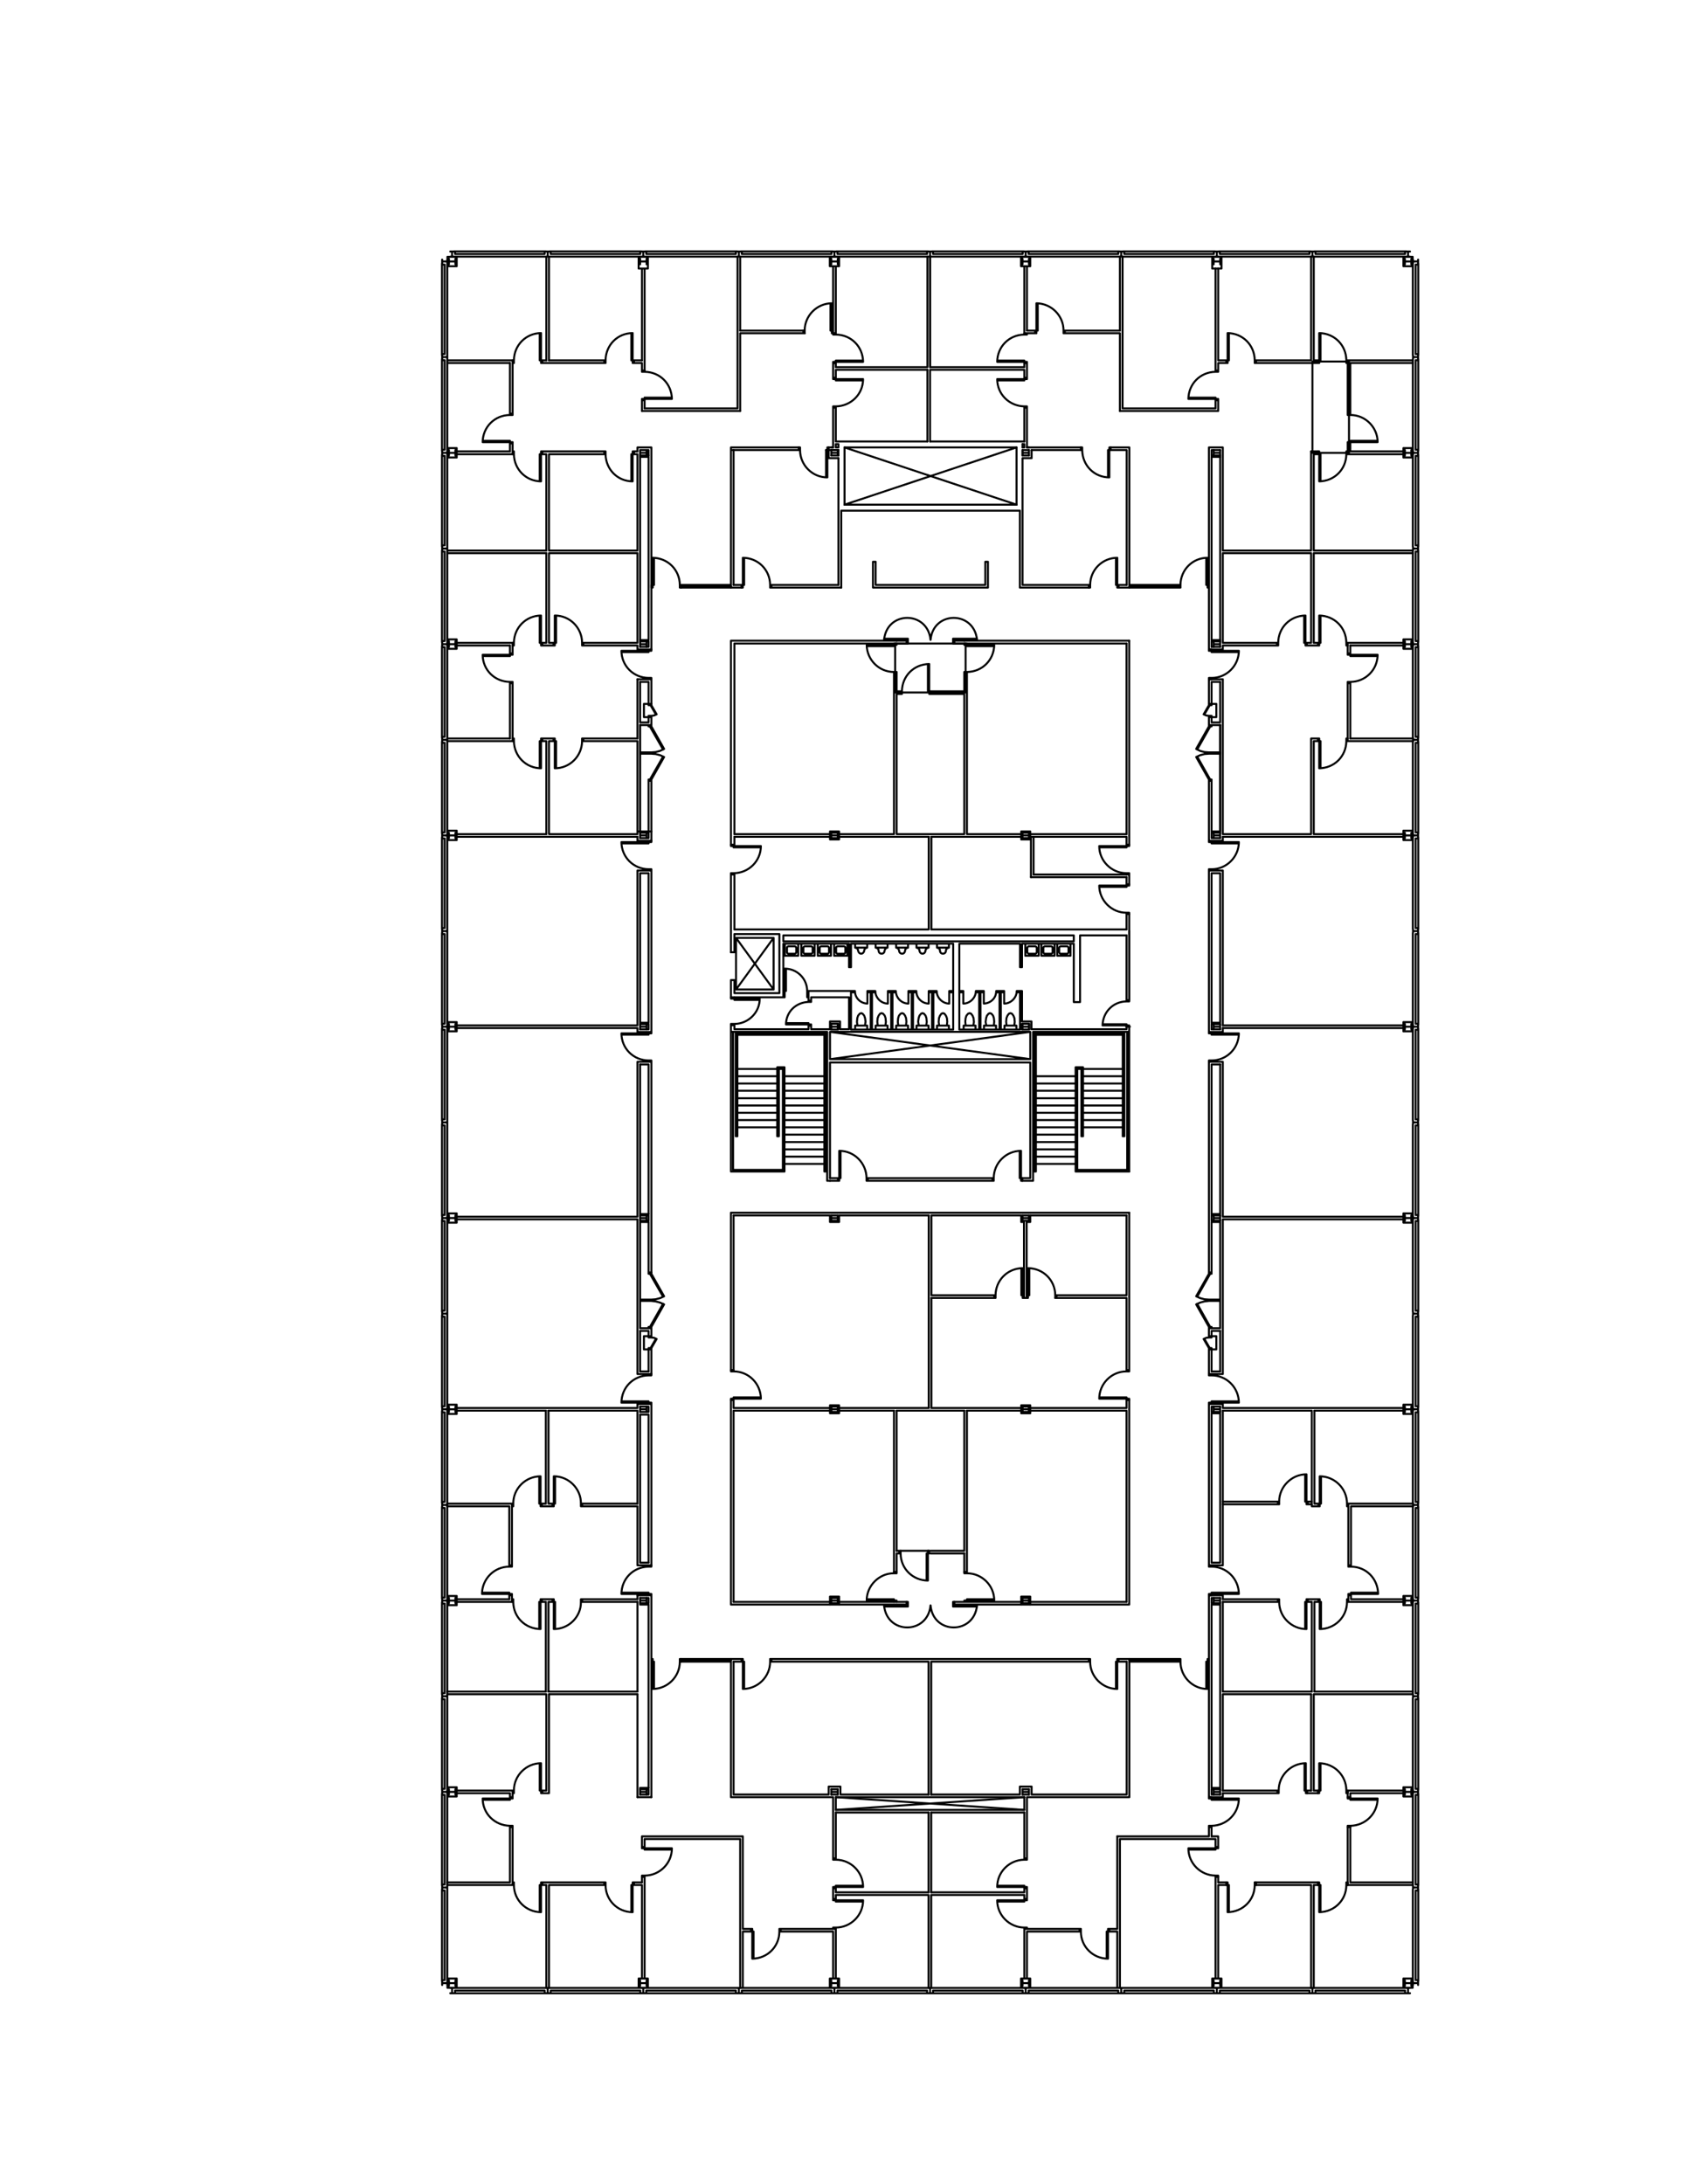 <?xml version="1.0" encoding="utf-8"?>
<!-- Generator: Adobe Illustrator 16.0.0, SVG Export Plug-In . SVG Version: 6.00 Build 0)  -->
<!DOCTYPE svg PUBLIC "-//W3C//DTD SVG 1.1//EN" "http://www.w3.org/Graphics/SVG/1.1/DTD/svg11.dtd">
<svg version="1.1" id="Layer_1" xmlns="http://www.w3.org/2000/svg" xmlns:xlink="http://www.w3.org/1999/xlink" x="0px" y="0px"
	 width="612px" height="792px" viewBox="0 0 612 792" enable-background="new 0 0 612 792" xml:space="preserve">
<path fill="none" stroke="#000000" stroke-width="0.72" stroke-linecap="round" stroke-linejoin="round" stroke-miterlimit="10" d="
	M236.78,212.1h0.48v-9.84 M246.62,212.1c-0.038-5.481-4.365-9.781-9.84-9.84 M236.3,213.06v22.44 M231.26,163.68v-1.44
	 M302.24,96.54v24.3 M303.2,96.54v24.3 M304.16,163.2v1.98 M266.12,163.2v48.9 M265.16,162.24v50.82 M266.42,233.34h58.859
	 M265.16,232.32h60.119 M247.1,213.06h18.06 M247.1,212.1h18.06 M162.26,199.62h35.94 M162.26,200.58h35.94 M165.68,234.06H185
	 M165.68,233.1h20.28 M233.84,148.08h33.72 M268.52,93.06v26.82 M267.56,93.06v55.02 M232.88,149.04h35.64 M299.66,163.2h0.96
	 M266.12,163.2h23.64 M300.62,162.24h1.62 M265.16,162.24h24.6 M165.68,164.7h20.28 M165.68,163.68H185 M231.26,162.24h5.04
	 M235.28,165.18v-1.98h-3.06 M236.3,162.24v50.82 M231.26,651.66v-37.32 M162.26,267.78H185 M162.26,268.74h23.7 M165.68,303.42
	h65.58 M165.68,302.46h32.52 M162.26,131.64H185 M162.26,130.68h23.7 M198.2,93.06v37.62 M199.16,93.06v37.62 M232.88,97.38v33.3
	 M233.84,97.38v36.96 M407.3,412.021h0.6 M392.3,412.021h0.6 M390.199,424.8h19.5 M390.8,424.2h18.12 M392.899,408.78h14.4
	 M392.899,406.141h14.4 M392.899,403.5h14.4 M392.899,400.86h14.4 M392.899,398.221h14.4 M392.899,395.52h14.4 M390.8,387.6h1.5
	 M390.199,387h2.7 M392.899,392.88h14.4 M392.899,390.24h14.4 M392.899,387.6h14.4 M392.899,412.021V387 M390.199,424.8V387
	 M392.3,412.021V387.6 M390.8,424.2v-36.6 M375.199,424.2h-0.42 M375.8,424.8h-1.021 M373.76,385.26v41.94 M390.199,422.04H375.8
	 M390.199,419.4H375.8 M390.199,416.76H375.8 M390.199,414.12H375.8 M390.199,411.42H375.8 M375.8,406.141h14.399 M375.8,403.5
	h14.399 M375.8,400.86h14.399 M375.8,398.221h14.399 M375.8,395.52h14.399 M375.8,392.88h14.399 M390.199,408.78H375.8
	 M375.8,390.24h14.399 M300.081,428.16h1.02 M299.06,424.8h1.021 M299.66,424.2h0.423 M282.56,412.021h-0.6 M284.6,411.42h14.46
	 M284.6,414.12h14.46 M284.6,416.76h14.46 M284.6,419.4h14.46 M284.6,422.04h14.46 M284.6,408.78h14.46 M299.06,395.52H284.6
	 M299.06,398.221H284.6 M299.06,400.86H284.6 M299.06,403.5H284.6 M299.06,406.141H284.6 M284.6,387h-2.64 M284,387.6h-1.44
	 M299.06,390.24H284.6 M299.06,392.88H284.6 M284,424.2v-36.6 M282.56,412.021V387.6 M284.6,424.8V387 M281.96,412.021V387
	 M301.1,385.26v41.94 M267.5,412.021h-0.6 M284,424.2h-18.06 M284.6,424.8h-19.44 M281.96,387.6H267.5 M281.96,390.24H267.5
	 M281.96,392.88H267.5 M281.96,395.52H267.5 M281.96,398.221H267.5 M281.96,400.86H267.5 M281.96,403.5H267.5 M281.96,406.141H267.5
	 M281.96,408.78H267.5 M301.1,384.06h72.66 M301.1,385.26h72.66 M374.779,428.16h-3.897 M373.76,427.2h-2.88 M409.64,371.82v0.48
	 M408.68,372.3v-0.9 M408.56,371.82h1.08 M408.56,372.3h1.32 M408.68,372.3v0.9 M409.64,372.3v1.86 M409.64,362.64v0.48h-0.96
	 M409.64,362.64h-0.96v0.48 M389.54,363.36h2.277 M399.979,371.82h8.7 M400.04,371.4h8.64 M408.68,363.12
	c-4.857,0.033-8.605,3.868-8.7,8.7 M389.54,339.18v2.16 M391.819,363.36v-24.18h16.86 M389.54,342.18v21.18 M409.64,337.62v25.02
	 M408.68,233.34v69.12 M409.64,232.32v73.98 M370.76,371.22h2.64 M370.76,371.22v2.1h2.64 M373.399,373.32v-2.1 M370.76,370.38h3.42
	v2.82 M373.279,372.3h-2.34 M373.279,373.26v-1.92 M370.939,371.34v1.92 M364.399,371.88v1.44 M364.399,373.32h4.32v-1.44
	 M364.399,371.88h4.32 M365.119,369.18l-0.117,1.26l0.117,1.2l0.062,0.24 M367.939,371.88l0.18-1.32l-0.117-1.38 M367.64,368.28
	l-0.54-0.72l-0.54-0.18l-0.54,0.18l-0.54,0.72 M365.479,368.28l-0.36,0.9 M368,369.18l-0.36-0.9 M387.619,345.36v-1.74
	 M384.26,345.36v-1.74 M376.1,345.36v-1.74 M378.5,345.36v-1.74 M381.859,345.36v-1.74 M384.26,345.36l0.12,0.3l0.357,0.18
	 M388.34,346.56h-4.8 M375.619,345.84l0.303-0.18l0.18-0.3 M378.5,345.36l0.117,0.3l0.36,0.18 M381.38,345.84l0.357-0.18l0.12-0.3
	 M377.779,346.56h4.803 M378.979,345.84h2.4 M384.739,345.84h2.4l0.36-0.18l0.117-0.3 M370.04,359.34h0.72 M370.04,359.82h-1.2
	 M364.279,359.34h-2.88 M364.279,359.82h-2.88 M370.04,359.34h-1.2 M370.04,350.7h0.72 M372.68,345.36v-1.74 M372.68,345.36
	l0.18,0.3l0.3,0.18 M373.159,345.84h2.46 M371.96,346.56h4.857 M370.04,373.32v-13.98 M370.76,370.38v-11.04 M364.279,363.9v-4.56
	 M364.279,363.9c2.438,0.01,4.57-2.122,4.562-4.56 M363.08,373.32v-13.5 M362.6,373.32v-13.5 M349.58,371.88v1.44 M349.58,373.32
	h4.317v-1.44 M349.58,371.88h4.317 M361.34,373.32v-1.44h-4.38 M361.34,373.32h-4.38v-1.44 M360.56,369.18l0.12,1.26l-0.12,1.2
	l-0.06,0.24 M357.739,369.18l-0.18,1.38l0.24,1.32 M350.3,369.18l-0.12,1.26l0.12,1.2l0.06,0.24 M353.119,371.88l0.183-1.32
	l-0.12-1.38 M358.04,368.28l0.6-0.72l0.479-0.18l0.54,0.18l0.603,0.72 M352.819,368.28l-0.54-0.72l-0.54-0.18l-0.54,0.18l-0.6,0.72
	 M360.56,369.18l-0.3-0.9 M358.04,368.28l-0.303,0.9 M350.6,368.28l-0.3,0.9 M353.18,369.18l-0.36-0.9 M344.239,371.88h-4.317
	 M339.92,373.32h4.317 M336.859,371.88v1.44 M339.92,371.88v1.44 M344.239,371.88v1.44 M333.26,371.64l0.06,0.24 M336.02,371.88
	l0.18-1.32l-0.117-1.38 M343.52,369.18l0.12,1.26l-0.12,1.2l-0.06,0.24 M340.64,369.18l-0.12,1.38l0.18,1.32 M335.779,368.28
	l-0.6-0.72l-0.54-0.18l-0.48,0.18l-0.6,0.72 M341,368.28l0.54-0.72l0.54-0.18l0.537,0.18l0.54,0.72 M333.56,368.28l-0.3,0.9
	 M336.08,369.18l-0.303-0.9 M343.52,369.18l-0.36-0.9 M341,368.28l-0.36,0.9 M356.899,359.82h-2.938 M356.899,359.34h-2.88
	 M349.46,359.82h-1.44 M349.46,359.34h-1.44 M336.92,359.34h2.88 M336.92,359.82h2.938 M344.359,359.34h1.44 M344.359,359.82h1.44
	 M336.859,343.62l-0.42,0.12l-0.357,0.24l-0.24,0.36l-0.12,0.42 M344.239,343.62l-0.42,0.12l-0.357,0.24l-0.24,0.36l-0.062,0.42
	 M341,344.76l-0.062-0.42l-0.24-0.36l-0.357-0.24l-0.42-0.12 M339.92,343.62h4.317 M341,344.76c0.092,1.406,2.065,1.406,2.157,0
	 M333.56,344.76c0.343,1.522,2.064,1.286,2.16,0 M339.8,359.34c-0.01,2.438,2.122,4.57,4.56,4.56 M344.359,363.9v-4.56
	 M336.92,363.9v-4.56 M338.6,373.32v-13.5 M338.119,373.32v-13.5 M349.46,363.9v-4.56 M349.46,363.9
	c2.438,0.01,4.567-2.122,4.56-4.56 M356.899,363.9v-4.56 M355.699,373.32v-13.5 M355.22,373.32v-13.5 M348.02,373.32h22.021
	 M356.899,363.9c2.519-0.116,4.504-1.973,4.5-4.56 M388.34,342.18h-4.8 M377.779,342.18h4.803 M378.979,343.14h2.4 M387.14,343.14
	h-2.4 M373.159,343.14h2.46 M371.96,342.18h4.857 M344.239,342.18h-4.317 M370.04,350.7v-8.52H348.02 M370.76,342.18v8.52
	 M348.02,342.18v31.14 M345.8,342.18v31.14 M336.859,342.18v1.44 M339.92,342.18v1.44 M344.239,342.18v1.44 M388.34,346.56v-4.38
	 M383.54,346.56v-4.38 M376.819,346.56v-4.38 M371.96,346.56v-4.38 M377.779,346.56v-4.38 M382.58,346.56v-4.38 M384.739,343.14
	l-0.357,0.18l-0.12,0.3 M376.1,343.62l-0.18-0.3l-0.303-0.18 M373.159,343.14l-0.3,0.18l-0.18,0.3 M378.979,343.14l-0.36,0.18
	l-0.117,0.3 M381.859,343.62l-0.12-0.3l-0.357-0.18 M387.619,343.62l-0.117-0.3l-0.36-0.18 M370.76,342.18h18.78 M348.02,341.34
	h41.521 M408.68,373.2h-34.5 M374.779,374.16h34.86 M407.3,375.24h-31.5 M407.899,374.64h-32.7 M337.88,303.42v33.6 M336.92,303.42
	v33.6 M329.42,371.88h-4.32 M325.1,371.88v1.44h4.32 M321.979,371.88v1.44 M332.479,371.88v1.44 M329.42,371.88v1.44
	 M321.199,371.88l0.183-1.32l-0.12-1.38 M328.699,369.18l0.12,1.26l-0.12,1.2l-0.06,0.24 M325.819,369.18l-0.12,1.38l0.183,1.32
	 M320.96,368.28l-0.603-0.72l-0.54-0.18l-0.54,0.18 M326.119,368.28l0.603-0.72l0.54-0.18l0.54,0.18l0.54,0.72 M321.26,369.18
	l-0.3-0.9 M328.699,369.18l-0.357-0.9 M326.119,368.28l-0.3,0.9 M314.6,371.88h-4.38 M310.22,371.88v1.44h4.38 M314.6,371.88v1.44
	 M317.659,371.88v1.44 M318.38,369.18l-0.12,1.26l0.12,1.2l0.06,0.24 M313.819,369.18l0.183,1.26l-0.183,1.2l-0.06,0.24 M311,369.18
	l-0.12,1.38l0.18,1.32 M311.3,368.28l0.6-0.72l0.54-0.18l0.48,0.18l0.6,0.72 M308,373.2v-11.58 M318.739,368.28l-0.357,0.9
	 M313.819,369.18l-0.3-0.9 M311.3,368.28l-0.3,0.9 M317.659,371.88h4.32 M321.979,373.32h-4.32 M319.279,367.56l-0.54,0.72
	 M322.1,359.34h2.88 M322.1,359.82h2.88 M329.54,359.82h2.88 M329.54,359.34h2.88 M326.18,344.76l-0.12-0.42l-0.24-0.36l-0.3-0.24
	l-0.42-0.12 M329.42,343.62l-0.42,0.12l-0.36,0.24l-0.24,0.36l-0.06,0.42 M321.979,343.62l-0.42,0.12l-0.3,0.24l-0.24,0.36
	l-0.12,0.42 M325.1,343.62h4.32 M326.18,344.76c0.045,1.216,1.871,1.606,2.16,0 M308.72,359.34h1.438 M308.72,359.82h1.438
	 M314.659,359.34h2.883 M314.659,359.82h2.94 M308,350.7h0.72 M306.2,345.84l0.36-0.18l0.12-0.3v-1.74 M311.3,344.76l-0.062-0.42
	L311,343.98l-0.36-0.24l-0.42-0.12 M314.6,343.62l-0.42,0.12l-0.36,0.24l-0.237,0.36l-0.062,0.42 M318.739,344.76l-0.06-0.42
	l-0.24-0.36l-0.357-0.24l-0.423-0.12 M310.22,343.62h4.38 M311.3,344.76c0.329,1.406,1.887,1.418,2.22,0 M321.979,343.62h-4.32
	 M318.739,344.76c0.095,1.406,2.068,1.406,2.16,0 M308.72,373.32v-13.98 M324.979,359.34c0.041,2.491,2.029,4.539,4.562,4.56
	 M317.54,359.34c-0.013,2.438,2.122,4.57,4.56,4.56v-4.56 M310.159,359.34c-0.026,2.543,2.021,4.489,4.5,4.56v-4.56 M329.54,363.9
	v-4.56 M315.859,373.32v-13.5 M316.34,373.32v-13.5 M323.3,373.32v-13.5 M323.779,373.32v-13.5 M331.22,373.32v-13.5
	 M330.739,373.32v-13.5 M301.1,370.38v2.82 M304.76,373.2v-2.82 M301.4,373.32v-2.1 M301.4,371.22h2.643v2.1 M304.76,370.38h-3.66
	 M304.041,373.32H301.4 M303.92,371.34v1.92 M301.581,373.26v-1.92 M301.581,372.3h2.34 M293.3,371.46h0.96 M293.3,370.98v0.96
	 M294.26,371.94v-0.48 M294.26,373.2v-1.26h-0.96 M293.3,371.94v1.26 M294.26,373.2h6.84 M293.3,362.82v-1.2h-0.48 M294.26,361.62
	v1.2 M293.3,362.82v0.48h0.96 M293.3,362.82h0.96v0.48 M284.18,361.62h0.48 M293.3,363.3c-4.534,0.167-8.133,3.554-8.16,8.16
	 M293.42,371.46h-8.28 M293.3,370.98h-8.16 M292.82,359.34h0.48 M301.46,346.56h-4.8 M300.26,345.84h-2.4 M297.38,345.36v-1.74
	 M291.44,345.36v-1.74 M294.8,345.36v-1.74 M297.38,345.36l0.12,0.3l0.36,0.18 M291.44,345.36l0.12,0.3l0.36,0.18h2.4
	 M294.32,345.84l0.36-0.18l0.12-0.3 M300.74,345.36v-1.74 M303.32,345.36v-1.74 M300.26,345.84l0.357-0.18l0.12-0.3 M303.32,345.36
	l0.12,0.3l0.36,0.18 M284.18,359.34h0.96 M285.5,345.36v-1.74 M288.86,345.36v-1.74 M289.58,346.56h-4.86 M285.5,345.36l0.12,0.3
	l0.36,0.18 M288.38,345.84h-2.4 M288.38,345.84l0.3-0.18l0.18-0.3 M285.14,359.34v-8.1 M292.82,359.34
	c0.005-4.471-3.686-8.141-8.16-8.1v8.28 M295.52,346.56h-4.8 M293.3,361.62v-2.28 M284.66,359.34v2.28 M293.3,361.62v-2.28
	 M292.82,361.62v-2.28 M293.3,359.34h15.419 M304.76,373.2H308 M294.26,361.62H308 M306.2,345.84H303.8 M307.399,346.56H302.6
	 M329.42,342.18h-4.32 M314.6,342.18h-4.38 M317.659,342.18h4.32 M301.46,342.18h-4.8 M300.26,343.14h-2.4 M294.32,343.14h-2.4
	 M284.18,339.18v2.16 M289.58,342.18h-4.86 M288.38,343.14h-2.4 M295.52,342.18h-4.8 M284.18,342.18H308 M306.2,343.14H303.8
	 M307.399,342.18H302.6 M282.74,338.7v21.42 M280.64,340.08v18.72 M308,342.18v8.52 M308.72,342.18v8.52 M284.18,342.18v19.44
	 M289.58,346.56v-4.38 M296.66,346.56v-4.38 M290.72,346.56v-4.38 M295.52,346.56v-4.38 M284.72,346.56v-4.38 M285.98,343.14
	l-0.36,0.18l-0.12,0.3 M297.86,343.14l-0.36,0.18l-0.12,0.3 M291.92,343.14l-0.36,0.18l-0.12,0.3 M294.8,343.62l-0.12-0.3
	l-0.36-0.18 M288.86,343.62l-0.18-0.3l-0.3-0.18 M301.46,346.56v-4.38 M302.6,346.56v-4.38 M307.399,346.56v-4.38 M300.74,343.62
	l-0.12-0.3l-0.357-0.18 M303.8,343.14l-0.36,0.18l-0.12,0.3 M306.68,343.62l-0.12-0.3l-0.36-0.18 M310.22,342.18v1.44 M314.6,342.18
	v1.44 M325.1,342.18v1.44 M321.979,342.18v1.44 M317.659,342.18v1.44 M329.42,342.18v1.44 M332.479,342.18v1.44 M265.16,371.76v1.44
	 M266.42,371.28v0.48 M266.42,371.28h-1.26v0.48 M265.16,373.2v0.96 M266.42,373.2v-1.44h-1.26 M265.16,361.62v0.48 M265.16,362.1
	h1.26v-0.48 M266.3,362.1h9.3 M275.6,362.58h-9.18v-0.48 M266.42,355.38h-1.26 M266.42,345.3h-1.26 M266.42,355.38v4.74
	 M265.16,355.38v6.24 M266.42,233.34v69.12 M267.02,340.08v18.72 M266.42,338.7v6.6 M265.16,232.32v73.98 M280.64,340.08h-13.62
	 M280.64,358.8h-13.62 M266.42,338.7h16.32 M265.16,374.16h34.92 M266.42,373.2h26.88 M266.9,374.64h32.76 M267.5,375.24h31.56
	 M266.42,371.28c4.986-0.015,9.232-4.127,9.18-9.18 M266.42,361.62h17.76 M266.42,360.12h16.32 M280.64,340.08l-13.62,18.72
	 M280.64,358.8l-13.62-18.72 M284.18,339.18h105.36 M284.18,341.34h63.839 M308.72,342.18h37.08 M301.1,374.16h72.66 M308.72,373.32
	h37.08 M266.42,337.02h70.5 M333.56,344.76l-0.06-0.42l-0.24-0.36l-0.36-0.24l-0.42-0.12 M332.479,342.18h4.38 M336.859,343.62
	h-4.38 M332.42,359.34c-0.024,2.535,2.023,4.526,4.5,4.56 M336.859,373.32h-4.38 M332.479,371.88h4.38 M333.26,369.18l-0.18,1.26
	l0.18,1.2 M374.779,374.16v54 M373.76,374.16v9.9 M267.5,375.24v36.78 M299.06,375.24v49.56 M266.9,374.64v37.38 M300.081,374.16v54
	 M301.1,374.16v9.9 M265.94,374.16v50.04 M265.16,374.16v50.64 M301.1,374.16l72.66,9.9 M373.76,374.16l-72.66,9.9 M375.199,374.64
	v49.56 M407.899,374.64v37.38 M375.8,375.24v49.56 M407.3,375.24v36.78 M409.64,374.16v50.64 M408.92,374.16v50.04 M299.66,374.64
	v49.56 M514.52,718.02h-0.96 M509.72,722.76v-0.96 M509.659,718.14v1.92 M512,718.14v1.92 M512,719.1h-2.343 M510.14,720.84h1.38
	 M510.14,722.76h1.38 M510.8,722.76v-1.92 M512.479,720.78h-3.36 M509.119,720.78v-3.36h3.36 M512.479,720.78v-3.36 M512.6,718.38
	v1.38 M514.46,718.38v1.38 M514.46,719.1h-1.86 M476.119,722.76v-1.92 M475.46,722.76h1.38 M475.46,720.84h1.38 M477.199,721.8v0.96
	 M475.04,722.76v-0.96 M477.199,721.8h32.521 M510.14,722.76h-33.3 M510.14,720.84h-33.3 M514.46,684.42h-1.86 M514.46,683.7v1.38
	 M512.6,685.08v-1.38 M514.52,685.5h-0.96 M514.52,683.34h-0.96 M514.46,649.74h-1.86 M514.46,650.4v-1.381 M512.6,650.4v-1.381
	 M512.479,648.06v3.36 M512.479,651.42h-3.36v-3.36 M512.479,648.06h-3.36 M512,649.74h-2.343 M512,650.7v-1.92 M509.659,650.7
	v-1.92 M514.52,650.82h-0.96 M514.52,648.66h-0.96 M513.56,650.82v32.52 M512.54,650.4v33.3 M514.52,650.4v33.3 M512.54,685.08v33.3
	 M514.52,685.08v33.3 M513.56,685.5v32.52 M442.64,719.1h-2.34 M442.64,720.06v-1.92 M440.3,718.14v1.92 M441.439,722.76v-1.92
	 M440.779,722.76h1.38 M440.779,720.84h1.38 M443.119,720.78v-3.36 M443.119,717.42h-3.357v3.36 M443.119,720.78h-3.357
	 M442.52,721.8v0.96 M440.359,722.76v-0.96 M406.76,722.76v-1.92 M406.1,722.76h1.38 M406.1,720.84h1.38 M407.84,721.8v0.96
	 M405.68,722.76v-0.96 M407.84,721.8h32.52 M440.779,722.76h-33.3 M440.779,720.84h-33.3 M372.08,722.76v-1.92 M371.42,722.76h1.38
	 M371.42,720.84h1.38 M373.76,717.42v3.36 M373.76,720.78h-3.36v-3.36 M373.76,717.42h-3.36 M373.279,719.1h-2.34 M373.279,720.06
	v-1.92 M370.939,718.14v1.92 M373.159,721.8v0.96 M371,722.76v-0.96 M336.319,721.8v0.96 M338.119,720.84h-1.38 M338.119,722.76
	h-1.38 M337.399,722.76v-1.92 M371,721.8h-32.521v0.96 M371.42,722.76h-33.301 M371.42,720.84h-33.301 M373.159,721.8h32.521
	 M406.1,722.76h-33.3 M406.1,720.84h-33.3 M440.3,650.7v-1.92 M442.64,650.7v-1.92 M442.64,649.74h-2.34 M370.939,648.78v1.92
	 M373.279,650.7v-1.92 M373.279,649.74h-2.34 M442.52,721.8h32.521 M475.46,722.76h-33.301 M475.46,720.84h-33.301 M514.52,616.14
	h-0.96 M512.6,615.72v-1.38 M514.46,614.34v1.38 M514.46,615.06h-1.86 M514.52,613.98h-0.96 M514.52,581.46h-0.96 M512,580.38
	h-2.343 M512.479,582.06h-3.36 M514.46,580.38h-1.86 M513.56,581.46v32.521 M514.52,581.04v33.3 M512.54,581.04v33.3 M514.52,579.3
	h-0.96 M512.479,578.7h-3.36 M513.56,579.3v-32.52h0.96 M514.52,544.62h-0.96 M512.6,546.36v-1.38 M514.46,544.98v1.38
	 M514.46,545.7h-1.86 M512.479,512.7h-3.36 M514.52,546.36v33.3 M512.54,546.36v33.3 M509.659,581.34v-1.92 M512,581.34v-1.92
	 M509.119,578.7v3.357 M512.479,578.7v3.357 M512.6,581.04v-1.38 M514.46,581.04v-1.38 M442.64,580.38h-2.34 M373.279,580.38h-2.34
	 M440.3,581.34v-1.92 M442.64,581.34v-1.92 M370.939,579.42v1.92 M373.279,581.34v-1.92 M514.52,509.94h-0.96 M514.52,512.1h-0.96
	 M509.659,511.98v-1.923 M512,511.98v-1.923 M512,511.02h-2.343 M512.479,509.34h-3.36 M512.6,511.68v-1.38 M514.46,511.68v-1.38
	 M514.46,511.02h-1.86 M514.46,476.34h-1.86 M514.46,475.62V477 M512.6,477v-1.38 M514.52,477.42h-0.96 M514.52,475.26h-0.96
	 M512.54,477v33.3 M514.52,477v33.3 M513.56,477.42v32.521 M514.46,441.66h-1.86 M514.46,442.32v-1.38 M512.6,442.32v-1.38
	 M512.479,439.98v3.357 M512.479,443.34h-3.36v-3.357 M512.479,439.98h-3.36 M512,441.66h-2.343 M512,442.62v-1.92 M509.659,442.62
	v-1.92 M514.52,442.74h-0.96 M514.52,440.58h-0.96 M514.46,406.98h-1.86 M514.46,406.26v1.381 M512.6,407.641v-1.381
	 M514.52,408.061h-0.96 M514.52,405.9h-0.96 M512.54,407.641v33.3 M514.52,407.641v33.3 M513.56,408.061v32.52 M513.56,442.74v32.52
	 M512.54,442.32v33.3 M514.52,442.32v33.3 M440.3,511.98v-1.923 M442.64,511.98v-1.923 M442.64,511.02h-2.34 M370.939,510.06v1.923
	 M373.279,511.98v-1.923 M373.279,511.02h-2.34 M440.3,442.62v-1.92 M442.64,442.62v-1.92 M442.64,441.66h-2.34 M370.939,440.7v1.92
	 M373.279,442.62v-1.92 M373.279,441.66h-2.34 M514.52,511.68v33.303 M512.54,511.68v33.303 M513.56,512.1v32.521 M509.119,509.34
	v3.36 M512.479,509.34v3.36 M513.56,616.14v32.521 M514.52,615.72v33.3 M512.54,615.72v33.3 M303.8,722.76v-0.96 M301.64,721.8v0.96
	 M303.92,718.14v1.92 M301.581,720.06v-1.92 M301.581,719.1h2.34 M301.041,717.42h3.357 M304.4,717.42v3.36h-3.357 M301.041,717.42
	v3.36 M303.44,720.84h-1.38 M303.44,722.76h-1.38 M302.72,722.76v-1.92 M269.12,722.76v-0.96 M266.96,721.8v0.96 M268.76,720.84
	h-1.38 M268.76,722.76h-1.38 M268.04,722.76v-1.92 M234.44,722.76v-0.96 M235.04,720.78v-3.36 M234.56,718.14v1.92 M232.28,721.8
	v0.96 M231.68,720.78v-3.36 M234.08,720.84h-1.38 M234.08,722.76h-1.38 M233.36,722.76v-1.92 M232.22,720.06v-1.92 M231.68,720.78
	h3.36 M231.68,717.42h3.36 M232.22,719.1h2.34 M234.08,720.84h33.3 M234.08,722.76h33.3 M266.96,721.8h-32.52 M268.76,720.84h33.3
	 M268.76,722.76h33.3 M301.64,721.8h-32.52 M301.581,649.74h2.34 M301.581,650.7v-1.92 M303.92,648.78v1.92 M234.56,650.7v-1.92
	 M232.22,650.7v-1.92 M232.22,649.74h2.34 M199.76,722.76v-0.96 M197.6,721.8v0.96 M199.4,720.84h-1.38 M199.4,722.76h-1.38
	 M198.68,722.76v-1.92 M165.68,720.78v-3.36 M164,722.76v-1.92 M165.2,718.14v1.92 M165.08,722.76v-0.96 M164.72,720.84h33.3
	 M164.72,722.76h33.3 M197.6,721.8h-32.52 M160.4,719.1h1.86 M160.4,718.38v1.38 M162.26,718.38v1.38 M162.32,720.78v-3.36
	 M162.86,718.14v1.92 M160.34,718.02h0.96 M162.32,717.42h3.36 M162.32,720.78h3.36 M164.72,722.76h-1.38 M164.72,720.84h-1.38
	 M162.86,719.1h2.34 M165.2,650.7v-1.92 M165.68,648.06v3.36 M160.34,683.34h0.96 M160.34,685.5h0.96 M162.26,685.08v-1.38
	 M160.4,683.7v1.38 M160.4,684.42h1.86 M160.34,648.66h0.96 M160.34,650.82h0.96 M162.86,650.7v-1.92 M162.32,648.06v3.36
	 M162.26,650.4v-1.381 M160.4,650.4v-1.381 M160.4,649.74h1.86 M160.34,650.4v33.3 M162.26,650.4v33.3 M161.3,650.82v32.52
	 M162.86,649.74h2.34 M162.32,648.06h3.36 M162.32,651.42h3.36 M161.3,685.5v32.52 M160.34,685.08v33.3 M162.26,685.08v33.3
	 M199.4,720.84h33.3 M199.4,722.76h33.3 M232.28,721.8h-32.52 M301.581,580.38h2.34 M232.22,580.38h2.34 M232.22,581.34v-1.92
	 M234.56,581.34v-1.92 M301.581,581.34v-1.92 M303.92,579.42v1.92 M160.4,615.06h1.86 M160.4,614.34v1.38 M162.26,615.72v-1.38
	 M160.34,616.14h0.96 M160.34,613.98h0.96 M160.4,580.38h1.86 M161.3,613.98V581.46h-0.96 M162.26,581.04v33.3 M160.34,581.04v33.3
	 M162.32,582.06h3.36 M162.86,580.38h2.34 M160.34,579.3h0.96 M161.3,579.3v-32.52h-0.96 M160.4,545.7h1.86 M160.4,544.98v1.38
	 M162.26,546.36v-1.38 M160.34,544.62h0.96 M162.26,546.36v33.3 M160.34,546.36v33.3 M162.32,512.7h3.36 M162.32,578.7h3.36
	 M160.4,581.04v-1.38 M162.26,581.04v-1.38 M162.32,578.7v3.357 M165.68,578.7v3.357 M162.86,581.34v-1.92 M165.2,581.34v-1.92
	 M301.581,511.02h2.34 M301.581,511.98v-1.923 M303.92,510.06v1.923 M234.56,511.98v-1.923 M232.22,511.98v-1.923 M232.22,511.02
	h2.34 M301.581,441.66h2.34 M301.581,442.62v-1.92 M303.92,440.7v1.92 M234.56,442.62v-1.92 M232.22,442.62v-1.92 M232.22,441.66
	h2.34 M165.2,511.98v-1.923 M160.4,511.02h1.86 M160.4,511.68v-1.38 M162.26,511.68v-1.38 M162.86,511.98v-1.923 M160.34,512.1h0.96
	 M160.34,509.94h0.96 M160.34,475.26h0.96 M160.34,477.42h0.96 M162.26,477v-1.38 M160.4,475.62V477 M160.4,476.34h1.86
	 M161.3,477.42v32.521 M160.34,477v33.3 M162.26,477v33.3 M162.32,509.34h3.36 M162.86,511.02h2.34 M165.2,442.62v-1.92
	 M165.68,439.98v3.357 M160.34,440.58h0.96 M160.34,442.74h0.96 M162.86,442.62v-1.92 M162.32,439.98v3.357 M162.26,442.32v-1.38
	 M160.4,442.32v-1.38 M160.4,441.66h1.86 M160.34,405.9h0.96 M160.34,408.061h0.96 M162.26,407.641v-1.381 M160.4,406.26v1.381
	 M160.4,406.98h1.86 M161.3,408.061v32.52 M160.34,407.641v33.3 M162.26,407.641v33.3 M162.86,441.66h2.34 M162.32,439.98h3.36
	 M162.32,443.34h3.36 M160.34,442.32v33.3 M162.26,442.32v33.3 M161.3,442.74v32.52 M162.32,509.34v3.36 M165.68,509.34v3.36
	 M161.3,512.1v32.521 M162.26,511.68v33.303 M160.34,511.68v33.303 M162.26,615.72v33.3 M160.34,615.72v33.3 M161.3,616.14v32.521
	 M303.44,720.84h33.299 M303.44,722.76h33.299 M336.319,721.8H303.8 M514.46,372.3h-1.86 M514.46,372.96v-1.38 M512.6,372.96v-1.38
	 M512.479,370.62v3.36 M512.479,373.98h-3.36v-3.36 M512.479,370.62h-3.36 M512,372.3h-2.343 M512,373.26v-1.92 M509.659,373.26
	v-1.92 M514.52,373.38h-0.96 M514.52,371.22h-0.96 M514.46,337.62h-1.86 M514.46,336.9v1.38 M512.6,338.28v-1.38 M514.52,338.7
	h-0.96 M514.52,336.54h-0.96 M512.54,338.28v33.3 M514.52,338.28v33.3 M513.56,338.7v32.52 M514.46,302.94h-1.86 M514.46,303.6
	v-1.38 M512.6,303.6v-1.38 M512.479,301.2v3.42 M512.479,304.62h-3.36v-3.42 M512.479,301.2h-3.36 M512,302.94h-2.343 M512,303.9
	v-1.92 M509.659,303.9v-1.92 M514.52,304.02h-0.96 M514.52,301.86h-0.96 M514.46,268.26h-1.86 M514.46,267.54v1.38 M512.6,268.92
	v-1.38 M514.52,269.34h-0.96 M514.52,267.18h-0.96 M512.54,268.92v33.3 M514.52,268.92v33.3 M513.56,269.34v32.52 M513.56,304.02
	v32.52 M512.54,303.6v33.3 M514.52,303.6v33.3 M440.3,373.26v-1.92 M442.64,373.26v-1.92 M442.64,372.3h-2.34 M373.279,372.3h-2.34
	 M373.279,373.26v-1.92 M370.939,371.34v1.92 M440.3,303.9v-1.92 M442.64,303.9v-1.92 M442.64,302.94h-2.34 M373.279,302.94h-2.34
	 M373.279,301.98v1.92 M370.939,303.9v-1.92 M303.92,371.34v1.92 M301.581,373.26v-1.92 M301.581,372.3h2.34 M234.56,373.26v-1.92
	 M232.22,373.26v-1.92 M232.22,372.3h2.34 M303.92,303.9v-1.92 M301.581,301.98v1.92 M301.581,302.94h2.34 M234.56,303.9v-1.92
	 M232.22,303.9v-1.92 M232.22,302.94h2.34 M165.2,373.26v-1.92 M165.68,370.62v3.36 M160.34,371.22h0.96 M160.34,373.38h0.96
	 M162.86,373.26v-1.92 M162.32,370.62v3.36 M162.26,372.96v-1.38 M160.4,372.96v-1.38 M160.4,372.3h1.86 M160.34,336.54h0.96
	 M160.34,338.7h0.96 M162.26,338.28v-1.38 M160.4,336.9v1.38 M160.4,337.62h1.86 M161.3,338.7v32.52 M160.34,338.28v33.3
	 M162.26,338.28v33.3 M162.86,372.3h2.34 M162.32,370.62h3.36 M162.32,373.98h3.36 M165.2,303.9v-1.92 M165.68,301.2v3.42
	 M160.34,301.86h0.96 M160.34,304.02h0.96 M162.86,303.9v-1.92 M162.32,301.2v3.42 M162.26,303.6v-1.38 M160.4,303.6v-1.38
	 M160.4,302.94h1.86 M160.34,267.18h0.96 M160.34,269.34h0.96 M162.26,268.92v-1.38 M160.4,267.54v1.38 M160.4,268.26h1.86
	 M161.3,269.34v32.52 M160.34,268.92v33.3 M162.26,268.92v33.3 M162.86,302.94h2.34 M162.32,301.2h3.36 M162.32,304.62h3.36
	 M160.34,303.6v33.3 M162.26,303.6v33.3 M161.3,304.02v32.52 M160.34,372.96v33.3 M162.26,372.96v33.3 M161.3,373.38V405.9
	 M513.56,373.38V405.9 M512.54,372.96v33.3 M514.52,372.96v33.3 M514.46,233.58h-1.86 M512.479,235.26h-3.36 M512,233.58h-2.343
	 M514.52,234.66h-0.96 M512.479,231.84h-3.36 M514.52,232.44h-0.96 M514.46,234.24v-1.38 M512.6,234.24v-1.38 M512.479,231.84v3.42
	 M509.119,231.84v3.42 M512,234.54v-1.98 M509.659,234.54v-1.98 M514.52,199.98h-0.96 M514.52,197.76h-0.96 M514.46,198.9h-1.86
	 M512.6,199.56v-1.38 M514.46,198.18v1.38 M513.56,199.98v32.46 M514.52,199.56v33.3 M512.54,199.56v33.3 M442.64,233.58h-2.34
	 M440.3,234.54v-1.98 M442.64,234.54v-1.98 M513.56,234.66v32.52 M512.54,234.24v33.3 M514.52,234.24v33.3 M234.56,234.54v-1.98
	 M232.22,234.54v-1.98 M232.22,233.58h2.34 M165.2,234.54v-1.98 M165.68,231.84v3.42 M160.34,234.66h0.96 M160.4,233.58h1.86
	 M160.34,232.44h0.96 M162.86,234.54v-1.98 M162.32,231.84v3.42 M162.26,234.24v-1.38 M160.4,234.24v-1.38 M160.34,199.98h0.96
	 M160.4,198.9h1.86 M160.34,197.76h0.96 M160.4,198.18v1.38 M162.26,232.86v-34.68 M160.34,199.56v33.3 M161.3,199.98v32.46
	 M162.86,233.58h2.34 M162.32,231.84h3.36 M162.32,235.26h3.36 M160.34,234.24v33.3 M162.26,234.24v33.3 M161.3,234.66v32.52
	 M512.479,165.9h-3.36 M514.52,163.08h-0.96 M514.52,165.3h-0.96 M509.659,165.18v-1.98 M512,165.18v-1.98 M512,164.22h-2.343
	 M512.479,162.48h-3.36 M512.6,164.88v-1.38 M514.46,164.88v-1.38 M514.46,164.22h-1.86 M509.119,162.48v3.42 M512.479,162.48v3.42
	 M514.46,129.48h-1.86 M514.46,128.82v1.38 M512.6,130.2v-1.38 M514.52,130.62h-0.96 M514.52,128.4h-0.96 M512.54,130.2v33.3
	 M514.52,130.2v33.3 M513.56,130.62v32.46 M514.52,164.88v33.3 M512.54,164.88v33.3 M513.56,165.3v32.46 M442.64,164.22h-2.34
	 M442.64,165.18v-1.98 M440.3,165.18v-1.98 M373.279,165.18v-1.98 M373.279,164.22h-2.34 M514.46,94.8h-1.86 M514.46,95.52v-1.38
	 M512.6,95.52v-1.38 M512.479,93.12v3.42 M512.479,96.54h-3.36v-3.42 M512.479,93.12h-3.36 M510.8,91.2v1.86 M510.14,91.2h1.38
	 M510.14,93.06h1.38 M512,94.8h-2.343 M512,95.82v-1.98 M509.659,95.82v-1.98 M509.72,91.14v0.96 M514.52,95.94h-0.96 M476.119,91.2
	v1.86 M475.46,91.2h1.38 M475.46,93.06h1.38 M475.04,91.14v0.96 M509.72,92.1h-32.521v-0.96 M510.14,91.14h-33.3 M510.14,93.06
	h-33.42 M442.64,94.8h-2.34 M442.64,95.82v-1.98 M440.3,95.82v-1.98 M441.439,93.06V91.2 M440.779,93.06h1.38 M440.779,91.2h1.38
	 M440.359,91.14v0.96 M442.52,91.14v0.96 M439.76,93.12v4.26 M439.76,97.38h3.357v-4.26 M443.119,93.12h-3.357 M406.76,93.06V91.2
	 M406.1,93.06h1.38 M406.1,91.2h1.38 M405.68,91.14v0.96 M440.359,92.1h-32.52v-0.96 M407.479,91.14h33.3 M407.479,93.06h33.3
	 M373.76,93.12h-3.36 M372.08,91.2v1.86 M371.42,91.2h1.38 M371.42,93.06h1.38 M373.279,94.8h-2.34 M373.279,95.82v-1.98
	 M370.939,95.82v-1.98 M373.76,93.12v3.42 M373.76,96.54h-3.36v-3.42 M371,91.14v0.96 M373.159,91.14v0.96 M336.319,91.14v0.96
	 M338.119,91.2h-1.38 M338.119,93.06h-1.38 M337.399,93.06V91.2 M338.479,91.14v0.96 M371.42,91.14h-33.301 M371,92.1h-32.521
	 M371.42,93.06h-33.301 M405.68,92.1h-32.521 M406.1,91.14h-33.3 M406.1,93.06h-33.3 M475.46,91.14h-33.301 M475.46,93.06h-33.301
	 M475.04,92.1H442.52 M513.56,95.94v32.46 M512.54,95.52v33.3 M514.52,95.52v33.3 M301.581,164.22h2.34 M301.581,165.18v-1.98
	 M303.92,163.2v1.98 M234.56,165.18v-1.98 M232.22,165.18v-1.98 M232.22,164.22h2.34 M165.2,165.18v-1.98 M165.68,162.48v3.42
	 M160.4,164.22h1.86 M160.4,164.88v-1.38 M162.26,164.88v-1.38 M162.86,165.18v-1.98 M160.34,165.3h0.96 M160.34,163.08h0.96
	 M162.32,162.48v3.42 M160.34,128.4h0.96 M160.34,130.62h0.96 M162.26,130.2v-1.38 M160.4,128.82v1.38 M160.4,129.48h1.86
	 M161.3,130.62v32.46 M160.34,130.2v33.3 M162.26,130.2v33.3 M162.32,165.9h3.36 M162.32,162.48h3.36 M162.86,164.22h2.34
	 M161.3,165.3v32.46 M162.26,164.88v33.3 M160.34,164.88v33.3 M301.64,91.14v0.96 M303.8,91.14v0.96 M304.4,93.12v3.42h-3.357
	 M301.041,93.12v3.42 M303.92,95.82v-1.98 M301.581,95.82v-1.98 M301.581,94.8h2.34 M303.44,93.06h-1.38 M303.44,91.2h-1.38
	 M302.72,91.2v1.86 M301.041,93.12h3.357 M266.96,91.14v0.96 M269.12,91.14v0.96 M268.76,91.2h-1.38 M268.76,93.06h-1.38
	 M268.04,93.06V91.2 M235.04,93.12v4.26 M234.44,91.14v0.96 M234.56,95.82v-1.98 M231.68,93.12v4.26 M232.28,91.14v0.96
	 M234.08,91.2h-1.38 M234.08,93.06h-1.38 M233.36,93.06V91.2 M232.22,95.82v-1.98 M231.68,93.12h3.36 M231.68,97.38h3.36
	 M232.22,94.8h2.34 M267.38,93.06h-33.3 M267.38,91.14h-33.3 M234.44,92.1h32.52 M268.76,93.06h33.3 M268.76,91.14h33.3
	 M269.12,92.1h32.52 M197.6,91.14v0.96 M199.76,91.14v0.96 M199.4,93.06h-1.38 M199.4,91.2h-1.38 M198.68,91.2v1.86 M165.08,91.14
	v0.96 M165.2,95.82v-1.98 M164,91.2v1.86 M165.68,93.12v3.42 M164.72,93.06h33.42 M164.72,91.14h33.3 M165.08,92.1h32.52
	 M160.34,95.94h0.96 M162.86,95.82v-1.98 M162.32,93.12v3.42 M162.26,95.52v-1.38 M160.4,95.52v-1.38 M160.4,94.8h1.86 M162.86,94.8
	h2.34 M164.72,93.06h-1.38 M164.72,91.2h-1.38 M162.32,93.12h3.36 M162.32,96.54h3.36 M199.76,92.1h32.52 M199.4,93.06h33.3
	 M199.4,91.14h33.3 M160.34,95.52v33.3 M162.26,95.52v33.3 M161.3,95.94v32.46 M303.8,92.1h32.519 M303.44,93.06h33.299
	 M303.44,91.14h33.299 M232.22,301.5v-38.58 M232.22,232.08v-66.42 M232.22,165.18v-1.98 M232.22,303.9v-1.92 M232.22,373.26v-1.92
	 M232.22,511.98v-1.923 M232.22,497.28v-14.7 M370.939,161.04v1.2 M370.939,163.2v1.98 M442.64,579.42v1.92 M442.64,648.78v1.92
	 M232.22,650.7v-1.92 M232.22,581.34v-1.92 M442.64,442.62v-1.92"/>
<path fill="none" stroke="#000000" stroke-width="0.72" stroke-linecap="round" stroke-linejoin="round" stroke-miterlimit="10" d="
	M443.6,246.3v56.16h32.04 M478.1,268.74v-0.96 M488.899,268.74v-0.96 M478.1,267.78h0.48v0.96 M478.1,268.74h0.48 M488.899,268.74
	h-0.479v-0.96 M488.42,267.78h0.479 M478.58,268.74v9.84 M478.58,268.74h0.479v9.84 M478.58,278.58
	c5.503-0.072,9.768-4.337,9.84-9.84 M478.1,268.74h-1.5 M478.1,267.78h-2.46 M478.1,233.1v0.96 M488.899,233.1v0.96 M478.1,234.06
	h0.48v-0.96 M478.1,233.1h0.48 M488.899,233.1h-0.479v0.96 M488.42,234.06h0.479 M478.58,233.1v-9.9 M478.58,233.1h0.479v-9.9
	 M488.42,233.1c-0.039-5.526-4.314-9.828-9.84-9.9 M474.08,233.1v0.96 M463.22,233.1v0.96 M474.08,234.06h-0.48v-0.96 M474.08,233.1
	h-0.48 M463.22,233.1h0.479v0.96 M463.699,234.06h-0.479 M473.6,233.1v-9.9 M473.6,233.1h-0.48v-9.9 M473.6,223.2
	c-5.549,0.039-9.861,4.351-9.9,9.9 M475.64,233.1h-1.56 M478.1,234.06h-4.02 M478.1,233.1h-1.5 M463.22,233.1H443.6 M463.22,234.06
	H443.6 M475.64,267.78v34.68 M476.6,268.74v33.72 M475.64,200.58H443.6 M476.6,200.58v32.52 M475.64,199.62H443.6 M475.64,200.58
	v32.52 M443.6,199.62v-37.38 M509.119,372.78H443.6 M509.119,371.82H443.6 M439.52,247.26h3.12 M443.6,235.5v-1.44 M443.6,246.3
	h-5.04v8.94 M439.52,247.26v7.98 M443.6,233.1v-32.52 M438.56,235.5h5.04 M439.52,234.54h3.12 M478.1,164.7v-1.02 M488.899,164.7
	v-1.02 M478.1,163.68h0.48v1.02 M478.1,164.7h0.48 M488.899,164.7h-0.479v-1.02 M488.42,163.68h0.479 M478.58,164.7v9.84
	 M478.58,164.7h0.479v9.84 M478.58,174.54c5.503-0.072,9.768-4.337,9.84-9.84 M478.1,164.7h-1.5 M489.859,160.8h-0.96 M489.859,150
	h-0.96 M488.899,160.8v-0.48h0.96 M489.859,160.8v-0.48 M489.859,150v0.48h-0.96 M488.899,150.48V150 M489.859,160.32h9.9
	 M489.859,160.32v-0.48h9.9 M499.76,160.32c0.015-5.39-4.497-9.896-9.9-9.84 M488.899,160.8v3.9 M489.859,160.8v2.88
	 M489.859,131.64V150 M488.899,131.64V150 M478.1,130.68v0.96 M488.899,130.68v0.96 M478.1,131.64h0.48v-0.96 M478.1,130.68h0.48
	 M488.899,130.68h-0.479v0.96 M488.42,131.64h0.479 M478.58,130.68v-9.9 M478.58,130.68h0.479v-9.9 M488.42,130.68
	c-0.039-5.526-4.314-9.828-9.84-9.9 M478.1,131.64h-22.44 M478.1,130.68h-1.5 M475.64,130.68h-19.98 M444.859,130.68v0.96
	 M455.659,130.68v0.96 M444.859,131.64h0.48v-0.96 M444.859,130.68h0.48 M455.659,130.68h-0.479v0.96 M455.18,131.64h0.479
	 M445.34,130.68v-9.9 M445.34,130.68h0.479v-9.9 M455.18,130.68c-0.039-5.526-4.314-9.828-9.84-9.9 M444.859,131.64h-2.938
	 M444.859,130.68h-2.938 M476.6,164.7v34.92 M475.64,163.68v35.94 M440.96,145.14h0.96 M440.96,134.34h0.96 M441.92,145.14v-0.48
	h-0.96 M440.96,145.14v-0.48 M440.96,134.34v0.48h0.96 M441.92,134.82v-0.48 M440.96,144.66h-9.843 M440.96,144.66v-0.48h-9.843
	 M440.96,134.82c-5.503,0.072-9.771,4.337-9.843,9.84 M440.96,145.14v2.94 M441.92,145.14v3.9 M441.92,131.64v2.7 M427.76,212.58
	h-18.061 M438.56,212.1v0.96 M427.76,212.1v0.96 M438.56,213.06h-0.479v-0.96 M438.56,212.1h-0.479 M427.76,212.1h0.479v0.96
	 M428.239,213.06h-0.479 M438.08,212.1v-9.84 M438.08,212.1h-0.48v-9.84 M438.08,202.26c-5.508-0.006-9.793,4.398-9.843,9.84
	 M438.56,213.06v22.44 M372.56,96.54v23.34 M371.6,96.54v24.3 M408.739,163.2v48.9 M427.76,213.06h-18.061v-50.82 M427.76,212.1
	h-18.061 M512.54,199.62H476.6 M512.54,200.58H476.6 M509.119,234.06h-19.26 M509.119,233.1h-20.22 M440.96,148.08h-33.721
	 M406.279,93.06v26.82 M407.239,93.06v55.02 M441.92,149.04h-35.641 M392.119,163.2h-17.88 M408.739,163.2h-5.817 M392.119,162.24
	h-19.56 M409.699,162.24h-6.777 M509.119,164.7h-20.22 M509.119,163.68h-19.26 M443.6,162.24h-5.04 M439.52,165.18v-1.98h3.12
	 M438.56,162.24v50.82 M512.6,267.78h-22.74 M512.6,268.74h-23.7 M509.119,303.42H443.6 M509.119,302.46H476.6 M512.54,131.64
	h-22.681 M512.54,130.68h-23.641 M476.6,93.06v37.62 M475.64,93.06v37.62 M441.92,97.38v33.3 M440.96,97.38v36.96 M442.64,301.5
	v-38.58 M442.64,232.08v-66.42 M442.64,497.28v-14.7 M306.38,162.24V183 M304.16,166.14h-3.54v-2.94 M304.16,165.18h-2.577
	 M306.38,162.24h62.397V183 M303.2,136.98h-0.96 M303.2,147.84h-0.96 M302.24,136.98v0.48h0.96 M303.2,136.98v0.48 M303.2,147.84
	v-0.48h-0.96 M302.24,147.36v0.48 M303.2,137.46h9.9 M303.2,137.46v0.48h9.9 M303.2,147.36c5.475-0.093,9.896-4.356,9.9-9.9
	 M302.24,147.84v14.4 M303.2,147.84v12.24 M303.2,134.1v2.88 M303.2,131.7h-0.96 M303.2,120.84h-0.96 M302.24,131.7v-0.48h0.96
	 M303.2,131.7v-0.48 M303.2,120.84v0.48h-0.96 M302.24,121.32v-0.48 M303.2,131.22h9.9 M303.2,131.22v-0.479h9.9 M313.1,131.22
	c-0.039-5.549-4.351-9.861-9.9-9.9 M302.24,131.7v5.28 M303.2,131.7v1.44 M268.52,120.84v28.2 M271.46,120.84h20.52 M271.16,119.88
	h20.76 M303.2,160.08h33.24 M303.2,134.1h33.24 M303.2,133.14h33.24 M268.52,119.88h2.94 M268.52,120.84h2.94 M336.439,93.06v40.08
	 M337.399,93.06v40.08 M235.28,509.1h1.02 M235.28,498.24h1.02 M236.3,509.1v-0.479h-1.02 M235.28,509.1v-0.479 M235.28,498.24
	v0.479h1.02 M236.3,498.72v-0.479 M235.28,508.62h-9.84 M235.28,508.62v-0.48h-9.84 M235.28,498.72
	c-5.526,0.072-9.801,4.374-9.84,9.9 M231.26,441.18v-56.16 M235.28,497.28h-3.06 M231.26,498.24V442.14 M236.3,509.1v58.5
	 M236.3,498.24h-5.04 M235.28,374.22h1.02 M235.28,385.02h1.02 M236.3,374.22v0.48h-1.02 M235.28,374.22v0.48 M235.28,385.02v-0.48
	h1.02 M236.3,384.54v0.48 M235.28,374.7h-9.84 M235.28,374.7v0.48h-9.84 M225.44,374.7c0.03,5.517,4.355,9.762,9.84,9.84
	 M235.28,304.86h1.02 M235.28,315.66h1.02 M236.3,304.86v0.48h-1.02 M235.28,304.86v0.48 M235.28,315.66v-0.48h1.02 M236.3,315.18
	v0.48 M235.28,305.34h-9.84 M235.28,305.34v0.48h-9.84 M225.44,305.34c0.038,5.481,4.365,9.781,9.84,9.84 M231.26,510.54v-1.44
	 M235.28,512.94v53.697 M235.28,510.06v1.923 M235.28,512.94h-3.06 M236.3,509.1h-5.04 M235.28,511.98h-3.06 M235.28,510.06h-3.06
	 M165.68,511.5h32.34 M165.68,510.54h65.58 M231.26,371.82v-56.16 M232.22,385.98h3.06 M231.26,374.22v-1.44 M231.26,385.02h5.04
	v76.38 M165.68,442.14h65.58 M165.68,441.18h65.58 M235.28,316.62h-3.06 M231.26,304.86v-1.44 M231.26,315.66h5.04v58.56
	 M232.22,370.86v-54.24 M235.28,385.98v54.24 M235.28,371.34v1.92 M232.22,370.86h3.06 M231.26,374.22h5.04 M232.22,373.26h3.06
	 M232.22,371.34h3.06 M232.22,301.5v-38.58 M235.28,316.62v54.24 M235.28,301.98v1.92 M236.3,301.5h-5.04 M236.3,304.86h-5.04
	 M235.28,303.9h-3.06 M235.28,301.98h-3.06 M232.22,165.66h3.06v66.42 M235.28,165.18h-3.06 M235.28,232.56v1.98 M235.28,232.08
	h-3.06 M235.28,232.56h-3.06 M235.28,235.5h1.02 M235.28,246.3h1.02 M236.3,235.5v0.48h-1.02 M235.28,235.5v0.48 M235.28,246.3
	v-0.48h1.02 M236.3,245.82v0.48 M235.28,235.98h-9.84 M235.28,235.98v0.48h-9.84 M225.44,235.98c0.038,5.481,4.365,9.781,9.84,9.84
	 M231.26,268.74v33.72h-32.1 M196.76,268.74v-0.96 M185.96,268.74v-0.96 M196.76,267.78h-0.48v0.96 M196.76,268.74h-0.48
	 M185.96,268.74h0.48v-0.96 M186.44,267.78h-0.48 M196.28,268.74v9.84 M196.28,268.74h-0.48v9.84 M186.44,268.74
	c0.049,5.464,4.378,9.819,9.84,9.84 M200.78,268.74v-0.96 M211.64,268.74v-0.96 M200.78,267.78h0.48v0.96 M200.78,268.74h0.48
	 M211.64,268.74h-0.48v-0.96 M211.16,267.78h0.48 M201.26,268.74v9.84 M201.26,268.74h0.48v9.84 M201.26,278.58
	c5.443,0.035,9.873-4.421,9.9-9.84 M211.64,268.74h19.62 M211.64,267.78h19.62 M199.16,268.74h1.62 M196.76,268.74h1.44
	 M196.76,267.78h4.02 M196.76,233.1v0.96 M185.96,233.1v0.96 M196.76,234.06h-0.48v-0.96 M196.76,233.1h-0.48 M185.96,233.1h0.48
	v0.96 M186.44,234.06h-0.48 M196.28,233.1v-9.9 M196.28,233.1h-0.48v-9.9 M196.28,223.2c-5.486,0.021-9.824,4.413-9.84,9.9
	 M200.78,233.1v0.96 M211.64,233.1v0.96 M200.78,234.06h0.48v-0.96 M200.78,233.1h0.48 M211.64,233.1h-0.48v0.96 M211.16,234.06
	h0.48 M201.26,233.1v-9.9 M201.26,233.1h0.48v-9.9 M211.16,233.1c0.007-5.442-4.434-9.935-9.9-9.9 M199.16,233.1h1.62
	 M196.76,234.06h4.02 M196.76,233.1h1.44 M211.64,233.1h19.62 M211.64,234.06h19.62 M199.16,268.74v33.72 M198.2,268.74v33.72
	 M199.16,200.58h32.1 M198.2,200.58v32.52 M199.16,199.62h32.1 M199.16,200.58v32.52 M231.26,199.62V164.7 M165.68,372.78h65.58
	 M165.68,371.82h65.58 M235.28,247.26h-3.06 M231.26,235.5v-1.44 M231.26,246.3h5.04v8.94 M235.28,247.26v7.98 M231.26,233.1v-32.52
	 M236.3,235.5h-5.04 M235.28,234.54h-3.06 M230,164.7v-1.02 M219.2,164.7v-1.02 M230,163.68h-0.48v1.02 M230,164.7h-0.48
	 M219.2,164.7h0.48v-1.02 M219.68,163.68h-0.48 M229.52,164.7v9.84 M229.52,164.7h-0.48v9.84 M219.68,164.7
	c0.08,5.463,4.309,9.833,9.84,9.84 M230,164.7h1.26 M230,163.68h1.26 M199.16,164.7h20.04 M196.76,164.7v-1.02 M185.96,164.7v-1.02
	 M196.76,163.68h-0.48v1.02 M196.76,164.7h-0.48 M185.96,164.7h0.48v-1.02 M186.44,163.68h-0.48 M196.28,164.7v9.84 M196.28,164.7
	h-0.48v9.84 M186.44,164.7c0.049,5.464,4.378,9.819,9.84,9.84 M196.76,164.7h1.44 M185,160.8h0.96 M185,150h0.96 M185.96,160.8
	v-0.48H185 M185,160.8v-0.48 M185,150v0.48h0.96 M185.96,150.48V150 M185,160.32h-9.9 M185,160.32v-0.48h-9.9 M185,150.48
	c-5.498,0.026-9.862,4.335-9.9,9.84 M185.96,160.8v3.9 M185,160.8v2.88 M196.76,163.68h22.44 M185,131.64V150 M185.96,131.64V150
	 M196.76,130.68v0.96 M185.96,130.68v0.96 M196.76,131.64h-0.48v-0.96 M196.76,130.68h-0.48 M185.96,130.68h0.48v0.96
	 M186.44,131.64h-0.48 M196.28,130.68v-9.9 M196.28,130.68h-0.48v-9.9 M196.28,120.78c-5.486,0.021-9.824,4.413-9.84,9.9
	 M196.76,131.64h22.44 M196.76,130.68h1.44 M199.16,130.68h20.04 M230,130.68v0.96 M219.2,130.68v0.96 M230,131.64h-0.48v-0.96
	 M230,130.68h-0.48 M219.2,130.68h0.48v0.96 M219.68,131.64h-0.48 M229.52,130.68v-9.9 M229.52,130.68h-0.48v-9.9 M229.52,120.78
	c-5.554,0.006-9.793,4.414-9.84,9.9 M230,131.64h2.88 M230,130.68h2.88 M198.2,164.7v34.92 M199.16,164.7v34.92 M233.84,145.14
	h-0.96 M233.84,134.34h-0.96 M232.88,145.14v-0.48h0.96 M233.84,145.14v-0.48 M233.84,134.34v0.48h-0.96 M232.88,134.82v-0.48
	 M233.84,144.66h9.9 M233.84,144.66v-0.48h9.9 M243.74,144.66c-0.072-5.526-4.374-9.801-9.9-9.84 M233.84,145.14v2.94
	 M232.88,145.14v3.9 M232.88,131.64v2.7 M247.1,212.58h18.06 M266.12,212.1H269 M265.16,213.06H269 M236.3,212.1v0.96 M247.1,212.1
	v0.96 M236.3,213.06h0.48v-0.96 M236.3,212.1h0.48 M247.1,212.1h-0.48v0.96 M246.62,213.06h0.48 M236.78,212.1v-9.84"/>
<path fill="none" stroke="#000000" stroke-width="0.72" stroke-linecap="round" stroke-linejoin="round" stroke-miterlimit="10" d="
	M455.18,682.56h0.479 M445.34,683.52v9.843 M445.34,683.52h0.479v9.843 M445.34,693.36c5.463-0.08,9.833-4.312,9.84-9.843
	 M440.96,669.72h0.96 M440.96,680.58h0.96 M441.92,669.72v0.48h-0.96 M440.96,669.72v0.48 M440.96,680.58v-0.48h0.96 M441.92,680.1
	v0.48 M440.96,670.2h-9.843 M440.96,670.2v0.479h-9.843 M431.119,670.2c-0.033,5.437,4.454,9.876,9.843,9.897 M476.6,614.34v34.92
	h1.5 M475.64,649.26v-34.92 M488.899,651.66v-2.4 M489.859,651.66v-1.44 M478.1,650.22h-3.9 M489.859,682.56v-20.04 M488.899,683.52
	v-21 M478.1,683.52h-1.5 M478.1,682.56h-22.44 M444.859,682.56h-2.938 M444.859,683.52h-2.938 M475.64,683.52h-19.98 M512.54,613.38
	h-35.7 M512.54,614.34H476.6 M476.6,720.84v-37.32 M475.64,720.84v-37.32 M512.54,682.56h-22.681 M512.54,683.52h-23.641
	 M441.92,669.72v-3.84 M440.96,669.72v-2.88 M402.439,700.38v-0.96 M391.64,700.38v-0.96 M402.439,699.42h-0.479v0.96
	 M402.439,700.38h-0.479 M391.64,700.38h0.479v-0.96 M392.119,699.42h-0.479 M401.96,700.38v9.84 M401.96,700.38h-0.48v9.84
	 M392.119,700.38c-0.034,5.461,4.398,9.854,9.843,9.84 M402.439,700.38h2.88 M405.319,665.88v33.54h-2.88 M372.56,700.38h19.08
	 M372.56,699.42h19.08 M371.6,688.56h0.96 M371.6,699.42h0.96 M372.56,688.56v0.48h-0.96 M371.6,688.56v0.48 M371.6,699.42v-0.479
	h0.96 M372.56,698.94v0.479 M371.6,689.04h-9.84 M371.6,689.04v0.479h-9.84 M361.76,689.04c-0.036,5.437,4.454,9.876,9.84,9.9
	 M371.6,684.72h0.96 M371.6,673.86h0.96 M372.56,684.72v-0.479h-0.96 M371.6,684.72v-0.479 M371.6,673.86v0.479h0.96 M372.56,674.34
	v-0.479 M371.6,684.24h-9.84 M371.6,684.24v-0.48h-9.84 M371.6,674.34c-5.419,0.027-9.875,4.457-9.84,9.9 M371.6,686.16v-1.44
	 M371.6,688.56v-1.438 M372.56,688.56v-3.84 M371.6,673.86v-16.62 M372.56,673.86v-22.2 M337.819,686.16h33.78 M337.819,687.12
	h33.78 M369.979,647.82h4.26 M373.279,650.7h-2.34 M369.979,650.7h-32.16 M406.279,720.84v-54 M405.319,720.84v-20.46
	 M374.239,650.7v-2.88 M369.979,647.82v2.88 M370.939,648.78h2.34 M409.699,651.66h-37.14 M408.739,650.7h-34.5 M509.119,650.22
	h-19.26 M509.119,649.26h-20.22 M441.92,717.42v-33.9 M440.96,717.42v-36.84 M440.96,666.84h-34.681 M441.92,665.88h-2.4
	 M408.739,602.52V650.7 M409.699,601.56v50.103 M372.56,717.42v-17.04 M371.6,717.42v-18 M185,651.66h0.96 M185,662.52h0.96
	 M185.96,651.66v0.479H185 M185,651.66v0.479 M185,662.52v-0.479h0.96 M185.96,662.04v0.479 M185,652.14h-9.9 M185,652.14v0.48h-9.9
	 M175.1,652.14c0.004,5.544,4.428,9.81,9.9,9.9 M196.76,649.26v0.96 M185.96,649.26v0.96 M196.76,650.22h-0.48v-0.96 M196.76,649.26
	h-0.48 M185.96,649.26h0.48v0.96 M186.44,650.22h-0.48 M196.28,649.26v-9.897 M196.28,649.26h-0.48v-9.897 M196.28,639.36
	c-5.379-0.029-9.903,4.509-9.84,9.897 M196.76,683.52v-0.96 M185.96,683.52v-0.96 M196.76,682.56h-0.48v0.96 M196.76,683.52h-0.48
	 M185.96,683.52h0.48v-0.96 M186.44,682.56h-0.48 M196.28,683.52v9.843 M196.28,683.52h-0.48v9.843 M186.44,683.52
	c-0.015,5.493,4.417,9.812,9.84,9.843 M230,683.52v-0.96 M219.2,683.52v-0.96 M230,682.56h-0.48v0.96 M230,683.52h-0.48
	 M219.2,683.52h0.48v-0.96 M219.68,682.56h-0.48 M229.52,683.52v9.843 M229.52,683.52h-0.48v9.843 M219.68,683.52
	c0.004,5.479,4.363,9.839,9.84,9.843 M233.84,669.72h-0.96 M233.84,680.58h-0.96 M232.88,669.72v0.48h0.96 M233.84,669.72v0.48
	 M233.84,680.58v-0.48h-0.96 M232.88,680.1v0.48 M233.84,670.2h9.9 M233.84,670.2v0.479h9.9 M233.84,680.1
	c5.41,0.013,9.936-4.438,9.9-9.897 M198.2,614.34v34.92h-1.44 M199.16,650.22v-35.88 M185.96,651.66v-2.4 M185,651.66v-1.44
	 M196.76,650.22h2.4 M185,682.56v-20.04 M185.96,683.52v-21 M196.76,683.52h1.44 M196.76,682.56h22.44 M230,682.56h2.88 M230,683.52
	h2.88 M199.16,683.52h20.04 M231.26,613.38v-32.52 M162.26,613.38h35.76 M162.26,614.34h35.94 M198.2,720.84v-37.32 M199.16,720.84
	v-37.32 M162.26,682.56H185 M162.26,683.52h23.7 M232.88,669.72v-3.84 M233.84,669.72v-2.88 M272.42,700.38v-0.96 M283.22,700.38
	v-0.96 M272.42,699.42h0.48v0.96 M272.42,700.38h0.48 M283.22,700.38h-0.48v-0.96 M282.74,699.42h0.48 M272.9,700.38v9.84
	 M272.9,700.38h0.48v9.84 M272.9,710.22c5.463-0.044,9.822-4.349,9.84-9.84 M272.42,700.38h-2.94 M269.48,665.88v33.54h2.94
	 M302.24,700.38h-19.02 M302.24,699.42h-19.02 M303.2,688.56h-0.96 M303.2,699.42h-0.96 M302.24,688.56v0.48h0.96 M303.2,688.56
	v0.48 M303.2,699.42v-0.479h-0.96 M302.24,698.94v0.479 M303.2,689.04h9.9 M303.2,689.04v0.479h9.9 M303.2,698.94
	c5.41,0.01,9.938-4.441,9.9-9.9 M303.2,684.72h-0.96 M303.2,673.86h-0.96 M302.24,684.72v-0.479h0.96 M303.2,684.72v-0.479
	 M303.2,673.86v0.479h-0.96 M302.24,674.34v-0.479 M303.2,684.24h9.9 M303.2,684.24v-0.48h9.9 M313.1,684.24
	c0.035-5.466-4.458-9.907-9.9-9.9 M303.2,686.16v-1.44 M303.2,688.56v-1.438 M302.24,688.56v-3.84 M303.2,673.86v-16.62
	 M302.24,673.86v-22.2 M336.859,686.16H303.2 M336.859,687.12H303.2 M303.2,651.66h68.4 M304.88,647.82h-4.263 M301.581,650.7h2.34
	 M304.88,650.7h31.978 M268.52,720.84v-54 M269.48,720.84v-20.46 M336.859,720.84v-33.72 M337.819,720.84v-33.72 M300.62,650.7
	v-2.88 M304.88,647.82v2.88 M303.92,648.78h-2.34 M266.12,651.66h36.12 M266.12,650.7h34.5 M265.16,651.66h0.96 M165.68,650.22H185
	 M165.68,649.26h20.28 M232.88,717.42v-33.9 M233.84,717.42v-36.84 M233.84,666.84h34.68 M232.88,665.88h36.6 M266.12,602.52V650.7
	 M265.16,601.56v50.103 M231.26,579.9v-1.44 M165.68,580.86h20.04 M165.68,579.9h19.08 M235.28,648.78v1.92 M236.3,651.66h-5.04
	 M232.22,648.3h3.06 M232.22,648.78h3.06 M439.52,648.78v1.92 M438.56,651.66h5.04v-1.44 M442.64,648.3h-3.12 M442.64,650.7h-3.12
	 M442.64,648.78h-3.12 M235.28,650.7h-3.06 M247.1,602.52h18.06 M247.1,601.56h18.06 M302.24,717.42v-17.04 M303.2,717.42v-18
	 M442.64,566.64h-3.12 M438.56,578.46v73.2 M443.6,578.46v1.44 M443.6,567.6h-5.04 M439.52,579.42v1.92 M439.52,581.82V648.3
	 M439.52,581.82h3.12V648.3 M443.6,578.46h-5.04 M442.64,581.34h-3.12 M442.64,579.42h-3.12 M442.64,566.64v-54.18h-3.12v54.18
	 M443.6,511.5v56.1 M266.12,440.7v56.1 M409.64,439.74H265.16v57.06 M408.68,440.7h-34.92 M349.819,232.32h59.82 M349.819,233.34
	h58.86 M266.42,361.62h-1.26 M266.12,306.3h-0.96 M266.12,317.1h-0.96 M265.16,306.3v0.48h0.96 M266.12,306.3v0.48 M266.12,317.1
	v-0.48h-0.96 M265.16,316.62v0.48 M266.12,306.78h9.9 M266.12,306.78v0.479h9.9 M266.12,316.62c5.437,0.006,9.92-4.378,9.9-9.84
	 M408.68,306.3h0.96 M408.68,320.64h0.96 M408.68,317.1h0.96 M409.64,306.3v0.48h-0.96 M408.68,306.3v0.48 M408.68,317.1v-0.48h0.96
	 M409.64,316.62v0.48 M408.68,306.78h-9.9 M408.68,306.78v0.479h-9.9 M398.779,306.78c-0.042,5.418,4.508,9.868,9.9,9.84
	 M409.64,331.44v31.2 M409.64,317.1v3.54 M374.96,303.42v13.68 M374,303.42v14.64 M408.68,318.06v2.58 M265.16,317.1v28.2
	 M266.42,317.1v19.92 M266.42,303.42v2.88 M408.68,303.42v2.88 M408.68,302.46h-34.92 M408.68,303.42h-34.92 M489.859,236.94h-0.96
	 M489.859,247.74h-0.96 M488.899,236.94v0.48h0.96 M489.859,236.94v0.48 M489.859,247.74v-0.48h-0.96 M488.899,247.26v0.48
	 M489.859,237.42h9.9 M489.859,237.42v0.48h9.9 M489.859,247.26c5.479-0.006,9.882-4.374,9.9-9.84 M488.899,247.74v20.04
	 M489.859,247.74v20.04 M489.859,234.06v2.88 M488.899,234.06v2.88 M185,236.94h0.96 M185,247.74h0.96 M185.96,236.94v0.48H185
	 M185,236.94v0.48 M185,247.74v-0.48h0.96 M185.96,247.26v0.48 M185,237.42h-9.9 M185,237.42v0.48h-9.9 M175.1,237.42
	c0.03,5.54,4.392,9.796,9.9,9.84 M185.96,247.74v20.04 M185,247.74v20.04 M185,234.06v2.88 M185.96,234.06v2.88 M405.8,212.1v0.96
	 M395,212.1v0.96 M405.8,213.06h-0.48v-0.96 M405.8,212.1h-0.48 M395,212.1h0.479v0.96 M395.479,213.06H395 M405.319,212.1v-9.84
	 M405.319,212.1h-0.479v-9.84 M405.319,202.26c-5.454,0.025-9.812,4.386-9.84,9.84 M405.8,213.06h3.897 M405.8,212.1h2.938
	 M269,212.1v0.96 M279.86,212.1v0.96 M269,213.06h0.48v-0.96 M269,212.1h0.48 M279.86,212.1h-0.48v0.96 M279.38,213.06h0.48
	 M269.48,212.1v-9.84 M269.48,212.1h0.48v-9.84 M279.38,212.1c-0.038-5.505-4.402-9.814-9.9-9.84 M279.86,213.06h25.32
	 M279.86,212.1h24.3 M231.26,267.78V246.3 M478.1,163.68h-2.46 M337.399,134.1v25.98 M336.439,134.1v25.98 M337.399,134.1v25.98
	 M371.6,136.98h0.96 M371.6,147.84h0.96 M372.56,136.98v0.48h-0.96 M371.6,136.98v0.48 M371.6,147.84v-0.48h0.96 M372.56,147.36
	v0.48 M371.6,137.46h-9.84 M371.6,137.46v0.48h-9.84 M361.76,137.46c0.005,5.523,4.389,9.772,9.84,9.9 M372.56,147.84v14.4
	 M371.6,147.84v12.24 M371.6,134.1v2.88 M371.6,131.7h0.96 M371.6,120.84h0.96 M372.56,131.7v-0.48h-0.96 M371.6,131.7v-0.48
	 M371.6,120.84v0.48h0.96 M372.56,121.32v-0.48 M371.6,131.22h-9.84 M371.6,131.22v-0.479h-9.84 M371.6,121.32
	c-5.526,0.072-9.801,4.374-9.84,9.9 M372.56,131.7v5.28 M371.6,131.7v1.44 M406.279,120.84v28.2 M375.5,119.88v0.96 M386.3,119.88
	v0.96 M375.5,120.84h0.479v-0.96 M375.5,119.88h0.479 M386.3,119.88h-0.48v0.96 M385.819,120.84h0.48 M375.979,119.88v-9.9
	 M375.979,119.88h0.48v-9.9 M385.819,119.88c0.036-5.437-4.454-9.876-9.84-9.9 M375.5,120.84h-3.9 M406.279,120.84H386.3
	 M375.5,119.88h-2.94 M406.279,119.88H386.3 M371.6,134.1h-34.2 M337.399,93.06v40.08h34.2 M439.52,509.1h-0.96 M439.52,498.24
	h-0.96 M438.56,509.1v-0.479h0.96 M439.52,509.1v-0.479 M439.52,498.24v0.479h-0.96 M438.56,498.72v-0.479 M439.52,508.62h9.9
	 M439.52,508.62v-0.48h9.9 M449.42,508.62c0.007-5.442-4.437-9.938-9.9-9.9 M443.6,441.18v-56.16 M439.52,497.28h3.12 M443.6,498.24
	V442.14 M438.56,509.1v58.5 M438.56,498.24h5.04 M439.52,374.22h-0.96 M439.52,385.02h-0.96 M438.56,374.22v0.48h0.96
	 M439.52,374.22v0.48 M439.52,385.02v-0.48h-0.96 M438.56,384.54v0.48 M439.52,374.7h9.9 M439.52,374.7v0.48h9.9 M439.52,384.54
	c5.479-0.006,9.882-4.374,9.9-9.84 M439.52,315.66h-0.96 M438.56,304.86v0.48h0.96 M439.52,304.86v0.48 M439.52,315.66v-0.48h-0.96
	 M438.56,315.18v0.48 M439.52,305.34h9.9 M439.52,305.34v0.48h9.9 M439.52,315.18c5.403,0.056,9.915-4.45,9.9-9.84 M443.6,510.54
	v-1.44 M439.52,510.06v1.923 M438.56,509.1h5.04 M439.52,511.98h3.12 M439.52,510.06h3.12 M509.119,511.5H476.84 M509.119,510.54
	H443.6 M443.6,371.82v-56.16 M442.64,385.98h-3.12 M443.6,374.22v-1.44 M443.6,385.02h-5.04v76.38 M509.119,442.14H443.6
	 M509.119,441.18H443.6 M439.52,316.62h3.12 M443.6,304.86v-1.44 M443.6,315.66h-5.04v58.56 M442.64,370.86v-54.24 M439.52,385.98
	v54.24 M439.52,371.34v1.92 M442.64,370.86h-3.12 M443.6,374.22h-5.04 M442.64,373.26h-3.12 M442.64,371.34h-3.12 M442.64,301.5
	v-38.58 M439.52,316.62v54.24 M439.52,301.98v1.92 M439.52,301.5h3.12 M438.56,304.86h5.04 M439.52,303.9h3.12 M439.52,301.98h3.12
	 M442.64,165.66h-3.12v66.42 M439.52,165.18h3.12 M439.52,232.56v1.98 M439.52,232.08h3.12 M439.52,232.56h3.12 M439.52,235.5h-0.96
	 M439.52,246.3h-0.96 M438.56,235.5v0.48h0.96 M439.52,235.5v0.48 M439.52,246.3v-0.48h-0.96 M438.56,245.82v0.48 M439.52,235.98
	h9.9 M439.52,235.98v0.48h9.9 M439.52,245.82c5.403,0.056,9.915-4.45,9.9-9.84"/>
<path fill="none" stroke="#000000" stroke-width="0.72" stroke-linecap="round" stroke-linejoin="round" stroke-miterlimit="10" d="
	M325.279,580.86v-0.48h-0.96 M324.319,580.86v-0.48 M324.319,570v0.48h0.96 M325.279,570.48V570 M324.319,580.38h-9.897
	 M324.319,580.38V579.9h-9.897 M324.319,570.48c-5.358-0.066-9.966,4.536-9.897,9.897 M350.779,580.86h-0.96 M350.779,570h-0.96
	 M349.819,580.86v-0.48h0.96 M350.779,580.86v-0.48 M350.779,570v0.48h-0.96 M349.819,570.48V570 M350.779,580.38h9.9
	 M350.779,580.38V579.9h9.9 M360.68,580.38c0.035-5.466-4.458-9.907-9.9-9.897 M349.819,562.32H337.58 M349.819,563.28H337.58
	 M325.279,580.86h3.603 M349.819,580.86h-3.6 M325.279,581.82h3.603 M349.819,581.82h-3.6 M324.319,511.5V570 M350.779,511.5V570
	 M325.279,511.5v50.82 M349.819,511.5v50.82 M349.819,581.82h59.82 M349.819,580.86h20.643 M408.68,510.54v-2.88 M408.68,511.5
	h-34.92 M408.68,510.54h-34.92 M266.12,580.86h34.98 M265.16,581.82h60.119 M408.68,580.86V511.5 M409.64,581.82v-74.16
	 M337.88,510.54v-39.9 M336.92,510.54V440.7 M265.16,581.82v-74.16 M373.279,511.02h-2.34 M373.279,511.98v-1.923 M370.939,510.06
	v1.923 M303.92,510.06v1.923 M301.581,511.98v-1.923 M301.581,511.02h2.34 M301.1,303.42h-34.68 M301.1,302.46h-34.68 M304.4,301.5
	h-3.3v2.88h3.3V301.5z M301.581,303.9h2.34 M303.92,301.98h-2.34 M349.819,302.46h-24.54 M336.92,303.42H304.4 M324.319,302.46
	H304.4 M370.46,301.5h3.3v2.88h-3.3V301.5z M370.46,303.42h-32.58 M370.46,302.46h-19.681 M373.279,303.9h-2.34 M373.279,301.98
	h-2.34 M345.739,232.02h8.7c-1.056-10.62-15.854-10.653-16.857,0 M345.739,231.6h8.7 M345.739,232.32v1.02 M346.22,232.32h-0.48
	v-0.72 M346.22,233.34v-1.02V233.34h-0.48 M349.819,250.68v-6.54 M337.58,232.02c-1.059-10.62-15.854-10.653-16.86,0
	 M329.359,232.02h-8.64 M329.359,231.6h-8.64 M329.359,232.32v1.02 M328.88,232.32h0.479v-0.72 M328.88,232.32v1.02h0.479
	 M337.58,250.68v0.96 M326.72,250.68v0.96 M337.58,251.64h-0.48v-0.96 M337.58,250.68h-0.48 M326.72,250.68h0.479v0.96
	 M327.199,251.64h-0.479 M337.1,250.68v-9.9 M337.1,250.68h-0.48v-9.9 M337.1,240.78c-5.549,0.039-9.861,4.351-9.9,9.9
	 M325.279,250.68v-6.54 M326.72,251.64h-1.44 M326.72,250.68h-1.44 M328.88,233.34v-1.02 M324.319,233.34h0.96 M324.319,244.14h0.96
	 M325.279,233.34v0.48h-0.96 M324.319,233.34v0.48 M324.319,244.14v-0.48h0.96 M325.279,243.66v0.48 M324.319,233.82h-9.897
	 M324.319,233.82v0.48h-9.897 M314.42,233.82c0.021,5.386,4.463,9.876,9.897,9.84 M350.779,233.34h-0.96 M350.779,244.14h-0.96
	 M349.819,233.34v0.48h0.96 M350.779,233.34v0.48 M350.779,244.14v-0.48h-0.96 M349.819,243.66v0.48 M350.779,233.82h9.9
	 M350.779,233.82v0.48h9.9 M350.779,243.66c5.526-0.039,9.828-4.314,9.9-9.84 M349.819,251.64H337.58 M349.819,250.68H337.58
	 M325.279,233.34h3.603 M349.819,233.34h-3.6 M325.279,232.32h3.603 M349.819,232.32h-3.6 M324.319,302.46v-58.32 M350.779,302.46
	v-58.32 M325.279,302.46v-50.82 M349.819,302.46v-50.82 M369.979,213.06H395 M371.6,162.24h-0.66 M370.939,163.2v1.98 M371.6,161.04
	v1.2 M373.279,162.24h-0.72 M370.939,161.04h0.66 M304.16,161.04v1.2h-0.96v-1.2 M301.581,162.24h0.657 M303.2,161.04h0.96
	 M301.581,163.2h2.577 M304.16,166.14v45.96 M370.939,166.14v45.96 M373.279,163.2h-2.34 M370.939,166.14h3.3v-2.94 M373.279,165.18
	h-2.34 M316.699,213.06h41.7 M317.659,212.1h39.78 M370.939,212.1H395 M357.439,203.7h0.96 M317.659,212.1v-8.4h-0.96
	 M357.439,203.7v8.4 M316.699,203.7v9.36 M358.399,203.7v9.36 M369.979,185.16v27.9 M305.18,185.16v27.9 M306.38,183h62.397
	 M305.18,185.16h64.799 M438.56,665.88h-33.24 M439.52,662.52v3.36 M439.52,651.66h-0.96 M439.52,662.52h-0.96 M438.56,651.66v0.479
	h0.96 M439.52,651.66v0.479 M439.52,662.52v-0.479h-0.96 M438.56,662.04v0.479 M439.52,652.14h9.9 M439.52,652.14v0.48h9.9
	 M439.52,662.04c5.444-0.054,9.908-4.43,9.9-9.9 M438.56,665.88v-3.36 M474.199,649.26v0.96 M463.399,649.26v0.96 M474.199,650.22
	h-0.479v-0.96 M474.199,649.26h-0.479 M463.399,649.26h0.48v0.96 M463.88,650.22h-0.48 M473.72,649.26v-9.897 M473.72,649.26h-0.48
	v-9.897 M473.72,639.36c-5.39-0.018-9.896,4.497-9.84,9.897 M463.399,650.22h-19.8 M463.399,649.26h-19.8 M475.64,649.26h-1.44
	 M475.88,511.5H443.6 M490.1,578.46h-0.96 M490.1,567.6h-0.96 M489.14,578.46v-0.479h0.96 M490.1,578.46v-0.479 M490.1,567.6v0.48
	h-0.96 M489.14,568.08v-0.48 M490.1,577.98h9.84 M490.1,577.98v-0.48h9.84 M499.939,577.98c-0.047-5.486-4.286-9.896-9.84-9.9
	 M489.14,578.46v2.4 M490.1,578.46v1.44 M478.279,580.86v-0.96 M489.14,580.86v-0.96 M478.279,579.9h0.48v0.96 M478.279,580.86h0.48
	 M489.14,580.86h-0.48v-0.96 M488.659,579.9h0.48 M478.76,580.86v9.84 M478.76,580.86h0.479v9.84 M478.76,590.7
	c5.437,0.006,9.92-4.378,9.897-9.84 M474.439,580.86v-0.96 M463.58,580.86v-0.96 M474.439,579.9h-0.479v0.96 M474.439,580.86h-0.479
	 M463.58,580.86h0.479v-0.96 M464.06,579.9h-0.479 M473.96,580.86v9.84 M473.96,580.86h-0.48v9.84 M464.06,580.86
	c-0.042,5.418,4.506,9.865,9.9,9.84 M478.279,545.22v0.96 M489.14,545.22v0.96 M478.279,546.18h0.48v-0.96 M478.279,545.22h0.48
	 M489.14,545.22h-0.48v0.96 M488.659,546.18h0.48 M478.76,545.22v-9.897 M478.76,545.22h0.479v-9.897 M488.659,545.22
	c0.014-5.444-4.45-9.911-9.897-9.897 M490.1,546.18v21.42 M475.88,580.86h-1.44 M478.279,579.9h-3.84 M478.279,580.86h-1.438
	 M478.279,545.22h-1.438 M478.279,546.18h-2.397 M463.58,580.86H443.6 M463.58,579.9H443.6 M489.14,545.22v22.38 M439.52,578.46
	h-0.96 M439.52,567.6h-0.96 M438.56,578.46v-0.479h0.96 M439.52,578.46v-0.479 M439.52,567.6v0.48h-0.96 M438.56,568.08v-0.48
	 M439.52,577.98h9.9 M439.52,577.98v-0.48h9.9 M449.42,577.98c0.007-5.442-4.437-9.938-9.9-9.9 M475.88,580.86v32.52 M476.84,580.86
	v32.52 M476.84,511.5v33.72 M475.88,511.5v34.68 M512.6,546.18h-22.5 M512.6,545.22h-23.46 M509.119,580.86H489.14 M509.119,579.9
	H490.1 M184.76,578.46h0.96 M184.76,567.6h0.96 M185.72,578.46v-0.479h-0.96 M184.76,578.46v-0.479 M184.76,567.6v0.48h0.96
	 M185.72,568.08v-0.48 M184.76,577.98h-9.9 M184.76,577.98v-0.48h-9.9 M184.76,568.08c-5.459-0.036-9.91,4.49-9.9,9.9
	 M185.72,578.46v2.4 M184.76,578.46v1.44 M196.58,580.86v-0.96 M185.72,580.86v-0.96 M196.58,579.9h-0.48v0.96 M196.58,580.86h-0.48
	 M185.72,580.86h0.48v-0.96 M186.2,579.9h-0.48 M196.1,580.86v9.84 M196.1,580.86h-0.48v9.84 M186.2,580.86
	c0.006,5.554,4.414,9.793,9.9,9.84 M200.42,580.86v-0.96 M211.22,580.86v-0.96 M200.42,579.9h0.48v0.96 M200.42,580.86h0.48
	 M211.22,580.86h-0.48v-0.96 M210.74,579.9h0.48 M200.9,580.86v9.84 M200.9,580.86h0.48v9.84 M200.9,590.7
	c5.372,0.053,9.947-4.436,9.84-9.84 M196.58,545.22v0.96 M185.72,545.22v0.96 M196.58,546.18h-0.48v-0.96 M196.58,545.22h-0.48
	 M185.72,545.22h0.48v0.96 M186.2,546.18h-0.48 M196.1,545.22v-9.897 M196.1,545.22h-0.48v-9.897 M196.1,535.32
	c-5.442-0.008-9.935,4.434-9.9,9.897 M200.42,545.22v0.96 M211.22,545.22v0.96 M200.42,546.18h0.48v-0.96 M200.42,545.22h0.48
	 M211.22,545.22h-0.48v0.96 M210.74,546.18h0.48 M200.9,545.22v-9.897 M200.9,545.22h0.48v-9.897 M210.74,545.22
	c0.111-5.375-4.474-9.972-9.84-9.897 M184.76,546.18v21.42 M198.98,580.86h1.44 M198.98,545.22h1.44 M196.58,579.9h3.84
	 M196.58,580.86h1.44 M196.58,545.22h1.44 M196.58,546.18h3.84 M211.22,580.86h20.04 M211.22,579.9h20.04 M211.22,546.18h20.04
	 M211.22,545.22h20.04 M185.72,545.22v22.38 M235.28,578.46h1.02 M235.28,567.6h1.02 M236.3,578.46v-0.479h-1.02 M235.28,578.46
	v-0.479 M235.28,567.6v0.48h1.02 M236.3,568.08v-0.48 M235.28,577.98h-9.84 M235.28,577.98v-0.48h-9.84 M235.28,568.08
	c-5.526,0.072-9.801,4.374-9.84,9.9 M232.22,566.64h3.06 M236.3,578.46v73.2 M231.26,567.6v-21.42 M232.22,566.64V512.94
	 M235.28,581.82V648.3 M235.28,579.42v1.92 M231.26,567.6h5.04 M231.26,578.46h5.04 M232.22,581.82h3.06 M232.22,579.42h3.06
	 M232.22,581.34h3.06 M198.98,580.86v32.52 M198.02,580.86v32.52 M198.02,511.5v33.72 M198.98,511.5v33.72 M162.26,546.18h22.5
	 M162.26,545.22h23.46 M303.2,656.28v-4.62 M337.819,657.24h33.78 M303.2,656.28h68.4v-4.62 M303.2,657.24h33.66 M405.8,602.52
	v-0.96 M395,602.52v-0.96 M405.8,601.56h-0.48v0.96 M405.8,602.52h-0.48 M395,602.52h0.479v-0.96 M395.479,601.56H395
	 M405.319,602.52v9.9 M405.319,602.52h-0.479v9.9 M395.479,602.52c-0.048,5.41,4.478,9.91,9.84,9.9 M405.8,602.52h2.938
	 M405.8,601.56h3.897 M438.56,602.52v-0.96 M427.76,602.52v-0.96 M438.56,601.56h-0.479v0.96 M438.56,602.52h-0.479 M427.76,602.52
	h0.479v-0.96 M428.239,601.56h-0.479 M438.08,602.52v9.9 M438.08,602.52h-0.48v9.9 M428.239,602.52
	c-0.025,5.396,4.425,9.942,9.843,9.9 M409.699,602.04h18.062 M409.699,601.56h18.062 M409.699,602.52h18.062 M269,602.52v-0.96
	 M279.86,602.52v-0.96 M269,601.56h0.48v0.96 M269,602.52h0.48 M279.86,602.52h-0.48v-0.96 M279.38,601.56h0.48 M269.48,602.52v9.9
	 M269.48,602.52h0.48v9.9 M269.48,612.42c5.41,0.01,9.936-4.441,9.9-9.9 M279.86,601.56H395 M279.86,602.52h57 M337.819,602.52H395
	 M336.859,650.7V602.52 M337.819,650.7V602.52 M236.3,602.52v-0.96 M247.1,602.52v-0.96 M236.3,601.56h0.48v0.96 M236.3,602.52h0.48
	 M247.1,602.52h-0.48v-0.96 M246.62,601.56h0.48 M236.78,602.52v9.9 M236.78,602.52h0.48v9.9 M236.78,612.42
	c5.386-0.023,9.876-4.463,9.84-9.9 M247.1,602.04h18.06 M266.12,602.52H269 M265.16,601.56H269 M489.859,651.66h-0.96
	 M489.859,662.52h-0.96 M488.899,651.66v0.479h0.96 M489.859,651.66v0.479 M489.859,662.52v-0.479h-0.96 M488.899,662.04v0.479
	 M489.859,652.14h9.9 M489.859,652.14v0.48h9.9 M489.859,662.04c5.444-0.054,9.908-4.43,9.9-9.9 M478.1,649.26v0.96 M488.899,649.26
	v0.96 M478.1,650.22h0.48v-0.96 M478.1,649.26h0.48 M488.899,649.26h-0.479v0.96 M488.42,650.22h0.479 M478.58,649.26v-9.897
	 M478.58,649.26h0.479v-9.897 M488.42,649.26c0.035-5.44-4.421-9.873-9.84-9.897 M478.1,683.52v-0.96 M488.899,683.52v-0.96
	 M478.1,682.56h0.48v0.96 M478.1,683.52h0.48 M488.899,683.52h-0.479v-0.96 M488.42,682.56h0.479 M478.58,683.52v9.843
	 M478.58,683.52h0.479v9.843 M478.58,693.36c5.463-0.08,9.832-4.312,9.84-9.843 M444.859,683.52v-0.96 M455.659,683.52v-0.96
	 M444.859,682.56h0.48v0.96 M444.859,683.52h0.48 M455.659,683.52h-0.479v-0.96"/>
<path fill="none" stroke="#000000" stroke-width="0.72" stroke-linecap="round" stroke-linejoin="round" stroke-miterlimit="10" d="
	M301.76,119.88h0.479 M291.44,120.84v-0.96 M302.24,119.88v0.96 M291.44,119.88v0.96 M302.24,120.84h-0.479v-0.96 M302.24,119.88
	h-0.479 M291.44,119.88h0.48v0.96 M291.92,120.84h-0.48 M301.76,119.88v-9.9 M301.76,119.88h-0.48v-9.9 M301.76,109.98
	c-5.365-0.01-9.889,4.49-9.84,9.9 M372.92,469.68h-0.48 M372.439,470.64h-0.96 M383.3,470.64v-0.96 M372.439,469.68v0.96
	 M383.3,469.68v0.96 M372.439,470.64h0.48v-0.96 M372.439,469.68h0.48 M383.3,469.68h-0.48v0.96 M382.819,470.64h0.48
	 M372.92,469.68v-9.84 M372.92,469.68h0.479v-9.84 M382.819,469.68c-0.038-5.505-4.399-9.812-9.897-9.84 M360.68,469.68v0.96h-22.8
	 M371.479,469.68v0.96 M360.68,469.68v0.96 M371.479,470.64H371v-0.96 M371.479,469.68H371 M360.68,469.68h0.479v0.96
	 M361.159,470.64h-0.479 M371,469.68v-9.84 M371,469.68h-0.48v-9.84 M371,459.84c-5.454,0.025-9.815,4.386-9.843,9.84
	 M361.159,469.68H337.88 M371.479,443.1h-1.02 M372.439,470.64V443.1 M371.479,470.64V443.1 M337.88,469.68V440.7 M382.819,469.68
	h25.86V440.7 M408.68,470.64h-25.92 M324.739,233.34H350.3v17.76h-25.561V233.34z M476.119,131.1h13.263v33.12h-13.263V131.1z
	 M266.12,163.2h-0.48 M300.62,163.2h3.54 M337.88,337.02h70.8 M408.68,339.18v23.46 M370.88,427.2v0.96 M360.02,427.2v0.96
	 M370.88,428.16h-0.48v-0.96 M370.88,427.2h-0.48 M360.02,427.2h0.48v0.96 M360.5,428.16h-0.48 M370.399,427.2v-9.9 M370.399,427.2
	h-0.479v-9.9 M370.399,417.3c-5.447-0.011-9.911,4.453-9.897,9.9 M303.98,427.2v0.96 M314.84,427.2v0.96 M303.98,428.16h0.48v-0.96
	 M303.98,427.2h0.48 M314.84,427.2h-0.48v0.96 M314.359,428.16h0.48 M304.46,427.2v-9.9 M304.46,427.2h0.479v-9.9 M314.359,427.2
	c-0.055-5.444-4.429-9.908-9.897-9.9 M303.98,428.16h-2.88 M303.98,427.2h-2.88 M360.02,428.16h-45.18 M360.02,427.2h-45.18
	 M266.12,580.86V511.5 M442.64,440.22v-54.24 M439.52,443.1V461.4 M439.52,440.7v1.92 M442.64,443.1h-3.12 M442.64,440.22h-3.12
	 M442.64,440.7h-3.12 M442.64,442.62h-3.12 M443.6,580.86v32.52 M443.6,614.34v34.92 M336.859,686.16v-28.92 M337.819,686.16v-28.92
	 M232.88,682.56v-1.979 M198.98,613.38h32.28 M199.16,614.34h32.1 M231.26,545.22V511.5h-32.28 M232.22,440.22v-54.24 M235.28,443.1
	V461.4 M235.28,440.7v1.92 M235.28,443.1h-3.06 M235.28,440.22h-3.06 M235.28,442.62h-3.06 M235.28,440.7h-3.06 M337.399,160.08
	h34.2 M441.92,682.56v-1.979 M475.64,614.34H443.6 M475.88,613.38H443.6 M442.64,481.62V443.1 M232.22,261.96v-14.7V261.96z
	 M232.22,481.62V443.1 M236.3,489.3v8.94 M235.28,489.3v7.98 M235.28,482.58v1.92 M236.3,481.62v2.88 M235.28,260.04v1.92
	 M236.3,260.04v2.88 M236.3,283.14v21.72 M235.28,283.14v18.36 M235.28,482.58h-3.06 M235.28,471.72h-3.06 M235.28,471.24h-3.06
	 M235.28,481.62h-3.06 M236.3,471.72v-0.479 M235.28,471.72v-0.479 M236.3,481.62h-1.02 M240.92,472.98l-1.5-0.66l-1.56-0.42
	l-1.56-0.183 M235.28,471.72h1.02v-0.479l1.56-0.12l1.62-0.42l1.44-0.66 M236.3,471.24h-1.02 M240.56,470.22l-4.68-8.16l0.42-0.18
	 M236.3,461.88l4.62,8.16 M235.28,461.4v0.479 M240.56,472.74l-4.68,8.22l0.42,0.18 M240.92,472.98l-4.62,8.157v0.48 M235.28,481.14
	v0.48 M235.28,471.24v0.479 M238.22,485.52l-0.96-0.42l-0.96-0.117 M236.3,488.82h0.06 M235.28,488.82v0.479 M235.28,484.5v0.48
	 M237.98,485.4l-1.92,3.3l0.24,0.12 M236.3,489.3v-0.479l1.92-3.303 M236.3,461.88h-1.02 M236.3,481.14h-1.02 M236.3,484.98h-1.02
	 M236.3,488.82h-1.02 M236.3,484.5v0.48 M235.28,484.5h-1.68v4.8h1.68 M236.3,489.3h-1.02 M236.3,484.5h-1.02 M235.28,461.4h1.02
	v0.479 M235.28,261.96h-3.06 M235.28,272.82h-3.06 M235.28,273.3h-3.06 M235.28,262.92h-3.06 M236.3,272.82v0.48 M235.28,272.82
	v0.48 M236.3,262.92h-1.02 M236.3,272.82l1.56-0.12l1.56-0.42l1.5-0.72 M240.92,274.5l-1.44-0.66l-1.62-0.42l-1.56-0.12
	 M235.28,272.82h1.02v0.48 M236.3,273.3h-1.02 M240.56,274.32l-4.68,8.16l0.42,0.18 M236.3,282.66l4.62-8.16 M235.28,283.14v-0.48
	 M240.56,271.8l-4.68-8.16l0.42-0.24 M240.92,271.56l-4.62-8.16v-0.48 M235.28,263.4v-0.48 M235.28,273.3v-0.48 M236.3,259.56
	l0.96-0.12l0.96-0.42 M236.3,255.72h0.06 M235.28,255.72v-0.479 M235.28,260.04v-0.48 M237.98,259.14l-1.92-3.3l0.24-0.12
	 M236.3,255.24v0.479l1.92,3.3 M236.3,282.66h-1.02 M236.3,263.4h-1.02 M236.3,259.56h-1.02 M236.3,255.72h-1.02 M236.3,260.04
	v-0.48 M235.28,260.04h-1.68v-4.8h1.68 M236.3,255.24h-1.02 M236.3,260.04h-1.02 M235.28,283.14h1.02v-0.48 M438.56,489.3v8.94
	 M439.52,489.3v7.98 M438.56,481.62v2.88 M442.64,482.58h-3.12v1.92 M439.52,471.72h3.12 M439.52,471.24h3.12 M439.52,481.62h3.12
	 M438.56,471.72v-0.479 M439.52,471.72v-0.479 M438.56,481.62h0.96 M438.56,471.72l-1.62,0.183l-1.56,0.42l-1.44,0.66
	 M433.939,470.04l1.44,0.66l1.56,0.42l1.62,0.12 M439.52,471.72h-0.96v-0.479 M438.56,471.24h0.96 M434.3,470.22l4.62-8.16
	l-0.36-0.18 M438.56,461.88l-4.62,8.16 M439.52,461.4v0.479 M434.3,472.74l4.62,8.22l-0.36,0.18 M433.939,472.98l4.62,8.157v0.48
	 M439.52,481.14v0.48 M439.52,471.24v0.479 M438.56,484.98l-0.96,0.119l-0.96,0.42 M438.56,488.82h0.06 M439.52,488.82v0.479
	 M439.52,484.5v0.48 M436.88,485.4l1.92,3.3l-0.24,0.12 M438.56,489.3v-0.479l-1.92-3.303 M438.56,461.88h0.96 M438.56,481.14h0.96
	 M438.56,484.98h0.96 M438.56,488.82h0.96 M438.56,484.5v0.48 M439.52,484.5h1.74v4.8h-1.74 M438.56,489.3h0.96 M438.56,484.5h0.96
	 M439.52,461.4h-0.96v0.479 M439.52,261.96h3.12v-14.7v14.7 M439.52,272.82h3.12 M439.52,273.3h3.12 M439.52,262.92h3.12
	 M438.56,283.14v21.72 M439.52,283.14v18.36 M438.56,272.82v0.48 M439.52,272.82v0.48 M438.56,260.04v2.88h0.96 M439.52,260.04v1.92
	 M433.939,271.56l1.44,0.72l1.56,0.42l1.62,0.12 M439.52,272.82h-0.96v0.48l-1.62,0.12l-1.56,0.42l-1.44,0.66 M438.56,273.3h0.96
	 M434.3,274.32l4.62,8.16l-0.36,0.18 M438.56,282.66l-4.62-8.16 M439.52,283.14v-0.48 M434.3,271.8l4.62-8.16l-0.36-0.24
	 M433.939,271.56l4.62-8.16v-0.48 M439.52,263.4v-0.48 M439.52,273.3v-0.48 M436.64,259.02l0.96,0.42l0.96,0.12 M438.56,255.72h0.06
	 M439.52,255.72v-0.479 M439.52,260.04v-0.48 M436.88,259.14l1.92-3.3l-0.24-0.12 M438.56,255.24v0.479l-1.92,3.3 M438.56,282.66
	h0.96 M438.56,263.4h0.96 M438.56,259.56h0.96 M438.56,255.72h0.96 M438.56,260.04v-0.48 M439.52,260.04h1.74v-4.8h-1.74
	 M438.56,255.24h0.96 M438.56,260.04h0.96 M439.52,283.14h-0.96v-0.48 M371.6,656.28l-68.4-4.62 M371.6,651.66l-68.4,4.62
	 M368.779,183l-62.397-20.76 M368.779,162.24L306.38,183 M408.68,507.66h0.96 M408.68,496.8h0.96 M409.64,507.66v-0.48h-0.96
	 M408.68,507.66v-0.48 M408.68,496.8v0.48h0.96 M409.64,497.28v-0.48 M408.68,507.18h-9.9 M408.68,507.18V506.7h-9.9 M408.68,497.28
	c-5.459-0.036-9.91,4.487-9.9,9.897 M408.68,496.8v-26.16 M409.64,496.8v-57.06 M266.12,507.66h-0.96 M266.12,496.8h-0.96
	 M265.16,507.66v-0.48h0.96 M266.12,507.66v-0.48 M266.12,496.8v0.48h-0.96 M265.16,497.28v-0.48 M266.12,507.18h9.9 M266.12,507.18
	V506.7h9.9 M276.02,507.18c0.007-5.439-4.434-9.935-9.9-9.897 M266.12,507.66v2.88 M370.46,440.7h-32.58 M373.279,440.7h-2.34
	 M301.1,440.7h-34.98 M303.92,440.7h-2.34 M304.4,443.1h-3.3 M303.92,442.62h-2.34 M304.4,440.7v2.397 M301.1,443.1V440.7
	 M370.46,440.7v2.397 M373.76,440.7v2.397h-1.32 M373.279,442.62h-2.34 M336.92,440.7H304.4 M304.4,580.86h20.879 M301.1,581.82
	v-2.88 M301.1,578.94h3.3v2.88 M303.92,581.34h-2.34 M303.92,579.42h-2.34 M373.76,580.86h34.92 M373.76,578.94h-3.3
	 M373.279,581.34h-2.34 M373.279,579.42h-2.34 M370.46,578.94v2.88 M373.76,581.82v-2.88 M301.1,510.54h-34.98 M301.1,511.5h-34.98
	 M304.4,512.46h-3.3v-2.88h3.3V512.46z M301.581,510.06h2.34 M303.92,511.98h-2.34 M349.819,511.5h-24.54 M336.92,510.54H304.4
	 M324.319,511.5H304.4 M370.46,512.46h3.3v-2.88h-3.3V512.46z M370.46,510.54h-32.58 M370.46,511.5h-19.681 M373.279,510.06h-2.34
	 M373.279,511.98h-2.34 M337.58,582.12c0.977,10.678,15.834,10.644,16.857,0 M345.739,582.12h8.7 M345.739,582.54h8.7
	 M345.739,581.82v-0.96 M346.22,581.82h-0.48v0.72 M346.22,580.86v0.96V580.86h-0.48 M349.819,563.28V570 M329.359,582.12h-8.64
	c0.977,10.678,15.834,10.644,16.86,0 M329.359,582.54h-8.64 M329.359,581.82v-0.96 M328.88,581.82h0.479v0.72 M328.88,581.82v-0.96
	h0.479 M337.1,563.28v-0.96 M326.239,563.28v-0.96 M337.1,562.32h-0.48v0.96 M337.1,563.28h-0.48 M326.239,563.28h0.48v-0.96
	 M326.72,562.32h-0.48 M336.619,563.28v9.84 M336.14,563.28v9.84 M326.72,563.28c0.03,5.54,4.392,9.796,9.897,9.84 M325.279,563.28
	V570 M326.72,562.32h-1.44 M326.72,563.28h-1.44 M328.88,580.86v0.96 M324.319,580.86h0.96 M324.319,570h0.96"/>
<path fill="none" stroke="#000000" stroke-width="0.72" stroke-linecap="round" stroke-linejoin="round" stroke-miterlimit="10" d="
	M474.439,544.5v0.96 M463.58,544.5v0.96 M474.439,545.46h-0.479v-0.96 M474.439,544.5h-0.479 M463.58,544.5h0.479v0.96
	 M464.06,545.46h-0.479 M473.96,544.5v-9.9 M473.96,544.5h-0.48v-9.9 M473.96,534.6c-5.361-0.063-9.969,4.539-9.9,9.9
	 M474.439,545.46h1.44 M443.6,545.46h19.98 M474.439,544.5h1.44 M443.6,544.5h19.98"/>
<path fill="none" stroke="#000000" stroke-width="0.72" stroke-linecap="round" stroke-linejoin="round" stroke-miterlimit="10" d="
	M374,318.06h34.68 M374.96,317.1h33.72 M337.1,562.32h-10.38 M409.64,331.44h-0.96v5.58 M409.64,320.64v0.48h-0.96 M408.68,320.64
	v0.48 M408.68,331.44v-0.48h0.96 M409.64,330.96v0.48 M408.68,321.12h-9.9 M408.68,321.12v0.48h-9.9 M398.779,321.12
	c-0.01,5.365,4.49,9.888,9.9,9.84 M300.62,163.2v-0.96 M289.76,163.2v-0.96 M300.62,162.24h-0.479v0.96 M300.62,163.2h-0.479
	 M289.76,163.2h0.48v-0.96 M290.24,162.24h-0.48 M300.14,163.2v9.9 M300.14,163.2h-0.48v9.9 M290.24,163.2
	c-0.01,5.41,4.441,9.936,9.9,9.9 M402.92,163.2v-0.96 M392.119,163.2v-0.96 M402.92,162.24h-0.48v0.96 M402.92,163.2h-0.48
	 M392.119,163.2h0.48v-0.96 M392.6,162.24h-0.48 M402.439,163.2v9.9 M402.439,163.2h-0.479v9.9 M392.6,163.2
	c0.047,5.486,4.286,9.894,9.84,9.9"/>
</svg>
